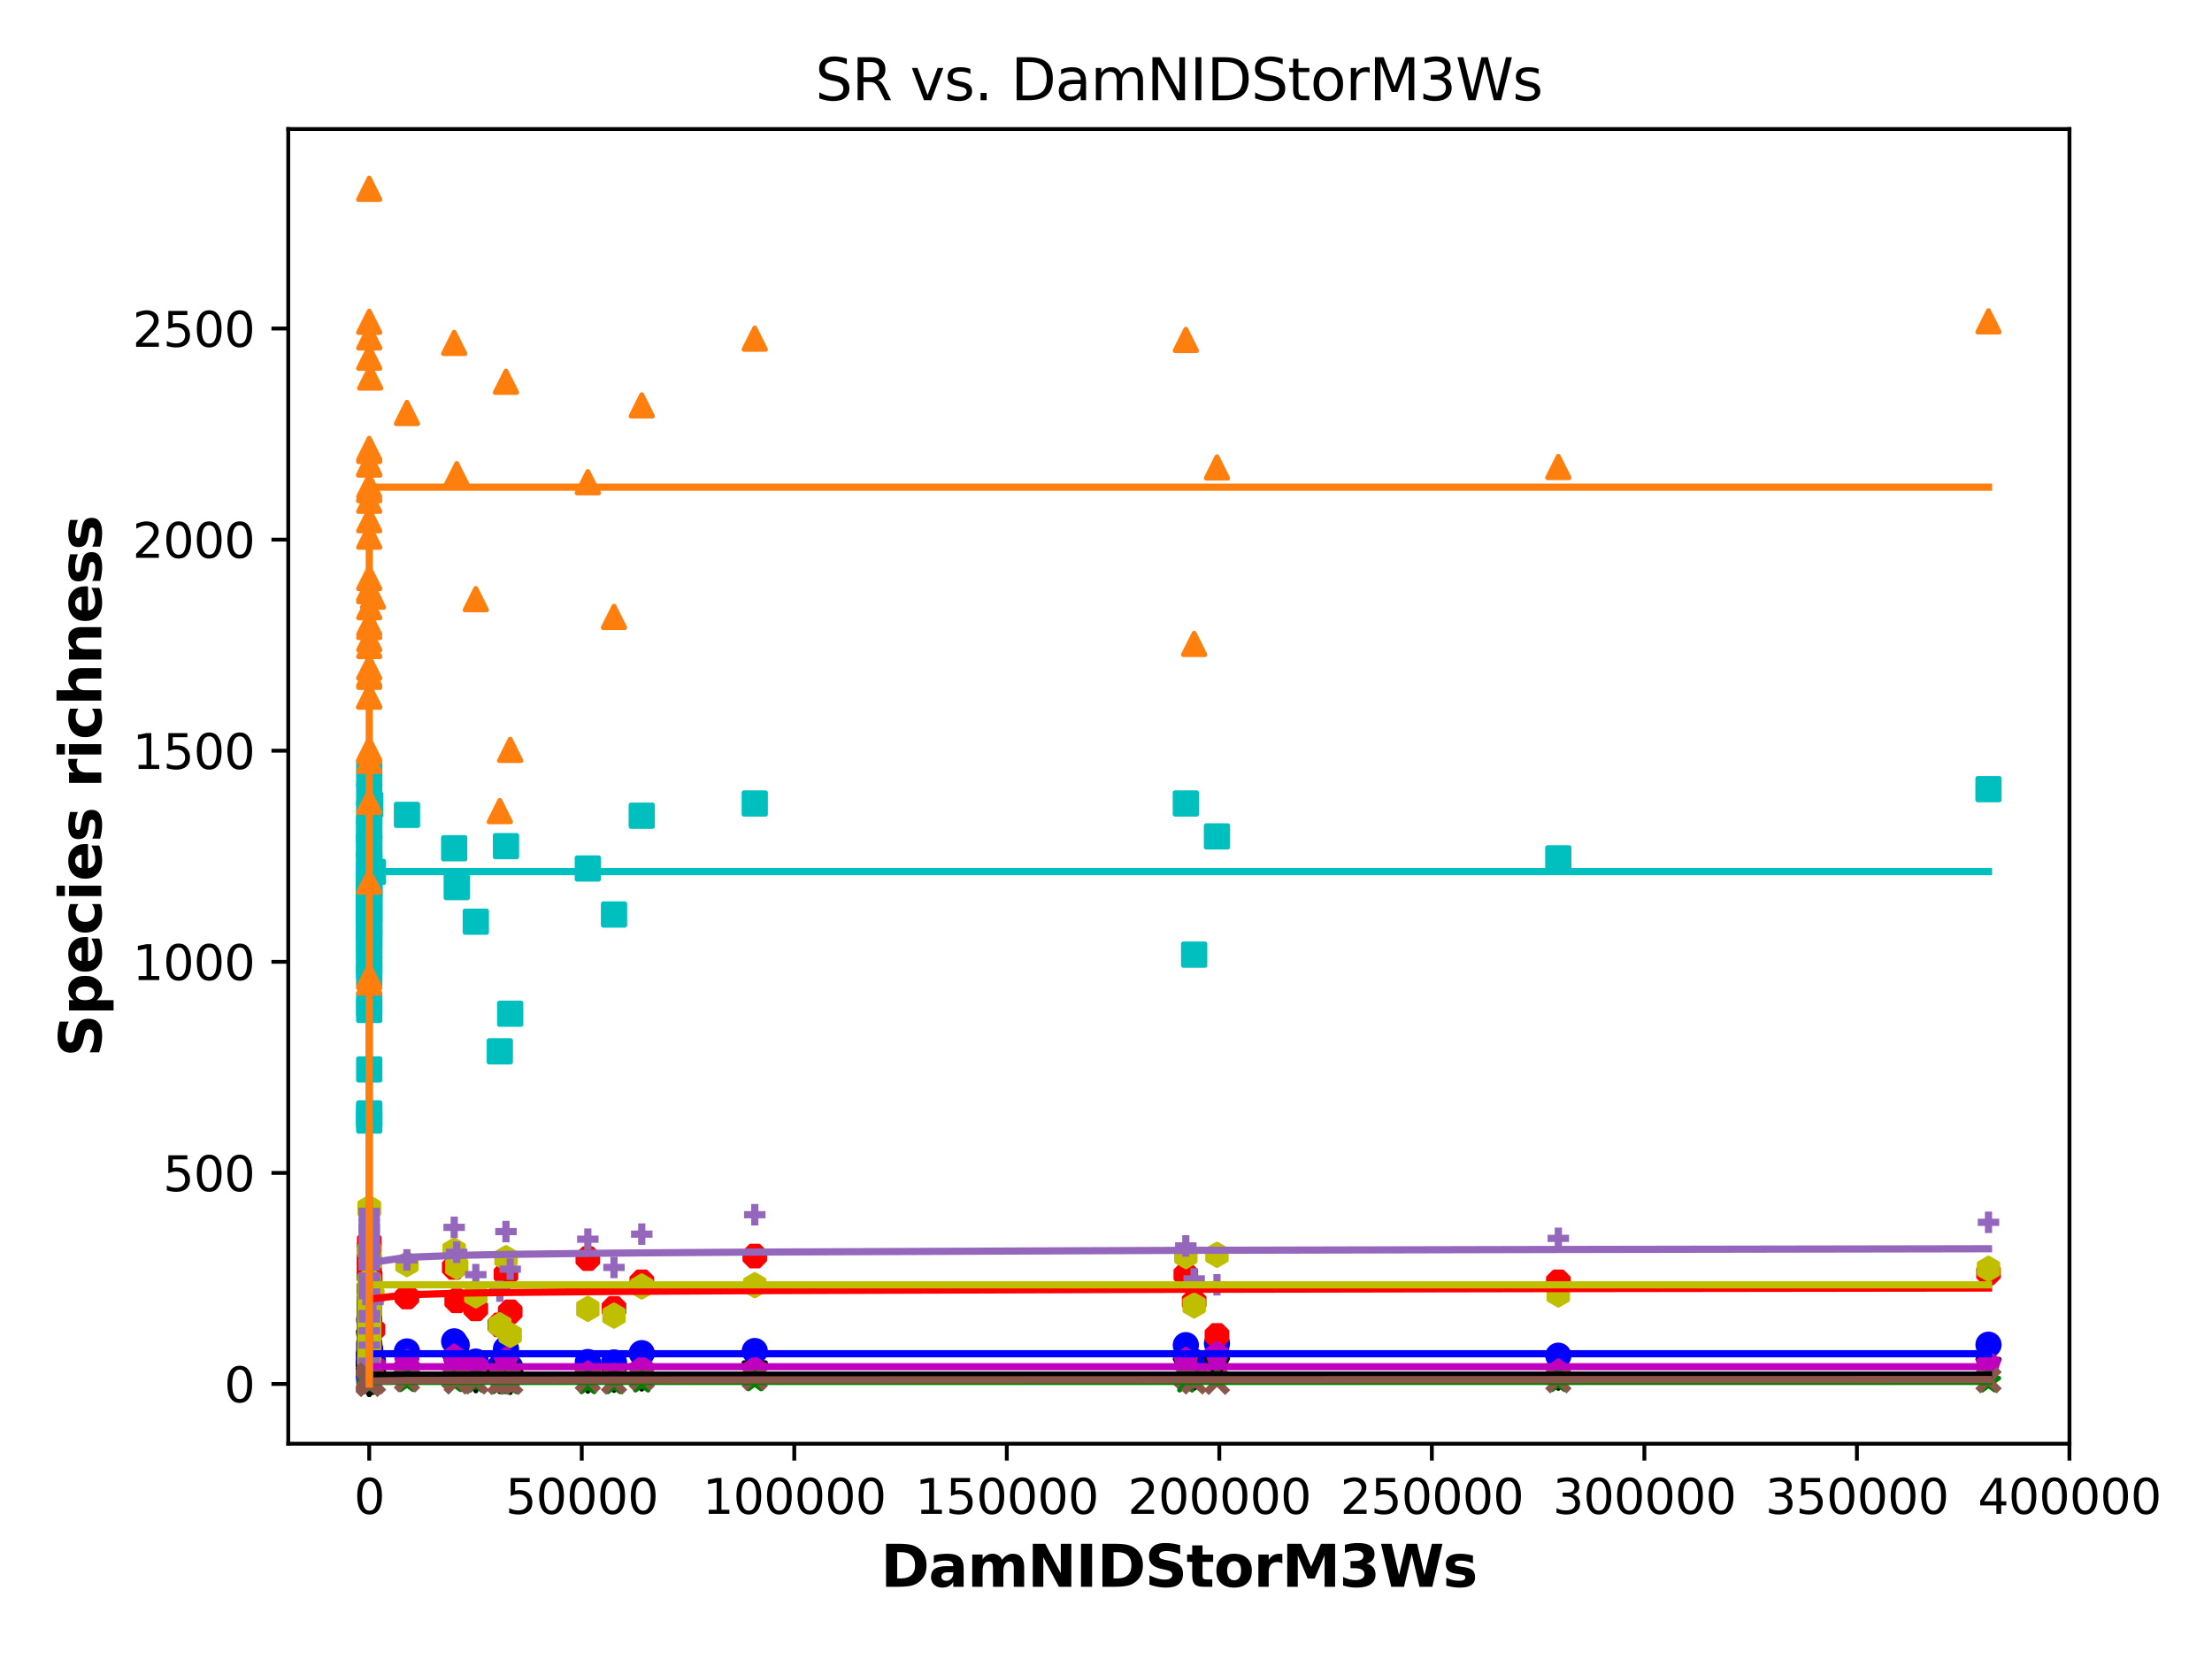 <?xml version="1.0" encoding="utf-8" standalone="no"?>
<!DOCTYPE svg PUBLIC "-//W3C//DTD SVG 1.1//EN"
  "http://www.w3.org/Graphics/SVG/1.1/DTD/svg11.dtd">
<svg xmlns:xlink="http://www.w3.org/1999/xlink" width="460.8pt" height="345.6pt" viewBox="0 0 460.8 345.6" xmlns="http://www.w3.org/2000/svg" version="1.1">
 <defs>
  <style type="text/css">*{stroke-linejoin: round; stroke-linecap: butt}</style>
 </defs>
 <g id="figure_1">
  <g id="patch_1">
   <path d="M 0 345.6 
L 460.8 345.6 
L 460.8 0 
L 0 0 
z
" style="fill: #ffffff"/>
  </g>
  <g id="axes_1">
   <g id="patch_2">
    <path d="M 60.05 300.76 
L 431.108 300.76 
L 431.108 26.88 
L 60.05 26.88 
z
" style="fill: #ffffff"/>
   </g>
   <g id="PathCollection_1">
    <defs>
     <path id="m142d2bf612" d="M 0 2.236 
C 0.593 2.236 1.162 2 1.581 1.581 
C 2 1.162 2.236 0.593 2.236 0 
C 2.236 -0.593 2 -1.162 1.581 -1.581 
C 1.162 -2 0.593 -2.236 0 -2.236 
C -0.593 -2.236 -1.162 -2 -1.581 -1.581 
C -2 -1.162 -2.236 -0.593 -2.236 0 
C -2.236 0.593 -2 1.162 -1.581 1.581 
C -1.162 2 -0.593 2.236 0 2.236 
z
" style="stroke: #0000ff"/>
    </defs>
    <g clip-path="url(#pfcaea3ccf7)">
     <use xlink:href="#m142d2bf612" x="76.916" y="283.21" style="fill: #0000ff; stroke: #0000ff"/>
     <use xlink:href="#m142d2bf612" x="76.916" y="285.057" style="fill: #0000ff; stroke: #0000ff"/>
     <use xlink:href="#m142d2bf612" x="133.69" y="281.891" style="fill: #0000ff; stroke: #0000ff"/>
     <use xlink:href="#m142d2bf612" x="94.615" y="279.428" style="fill: #0000ff; stroke: #0000ff"/>
     <use xlink:href="#m142d2bf612" x="76.916" y="284.265" style="fill: #0000ff; stroke: #0000ff"/>
     <use xlink:href="#m142d2bf612" x="76.916" y="283.65" style="fill: #0000ff; stroke: #0000ff"/>
     <use xlink:href="#m142d2bf612" x="105.402" y="281.011" style="fill: #0000ff; stroke: #0000ff"/>
     <use xlink:href="#m142d2bf612" x="76.916" y="286.552" style="fill: #0000ff; stroke: #0000ff"/>
     <use xlink:href="#m142d2bf612" x="76.916" y="282.594" style="fill: #0000ff; stroke: #0000ff"/>
     <use xlink:href="#m142d2bf612" x="157.229" y="281.451" style="fill: #0000ff; stroke: #0000ff"/>
     <use xlink:href="#m142d2bf612" x="247.03" y="280.22" style="fill: #0000ff; stroke: #0000ff"/>
     <use xlink:href="#m142d2bf612" x="76.916" y="284.793" style="fill: #0000ff; stroke: #0000ff"/>
     <use xlink:href="#m142d2bf612" x="76.916" y="284.089" style="fill: #0000ff; stroke: #0000ff"/>
     <use xlink:href="#m142d2bf612" x="76.916" y="285.057" style="fill: #0000ff; stroke: #0000ff"/>
     <use xlink:href="#m142d2bf612" x="76.916" y="285.145" style="fill: #0000ff; stroke: #0000ff"/>
     <use xlink:href="#m142d2bf612" x="76.916" y="287.519" style="fill: #0000ff; stroke: #0000ff"/>
     <use xlink:href="#m142d2bf612" x="76.916" y="285.497" style="fill: #0000ff; stroke: #0000ff"/>
     <use xlink:href="#m142d2bf612" x="76.916" y="283.386" style="fill: #0000ff; stroke: #0000ff"/>
     <use xlink:href="#m142d2bf612" x="76.916" y="285.76" style="fill: #0000ff; stroke: #0000ff"/>
     <use xlink:href="#m142d2bf612" x="76.916" y="284.001" style="fill: #0000ff; stroke: #0000ff"/>
     <use xlink:href="#m142d2bf612" x="76.916" y="286.024" style="fill: #0000ff; stroke: #0000ff"/>
     <use xlink:href="#m142d2bf612" x="76.916" y="274.943" style="fill: #0000ff; stroke: #0000ff"/>
     <use xlink:href="#m142d2bf612" x="104.121" y="284.793" style="fill: #0000ff; stroke: #0000ff"/>
     <use xlink:href="#m142d2bf612" x="76.916" y="284.265" style="fill: #0000ff; stroke: #0000ff"/>
     <use xlink:href="#m142d2bf612" x="76.916" y="284.001" style="fill: #0000ff; stroke: #0000ff"/>
     <use xlink:href="#m142d2bf612" x="76.916" y="284.089" style="fill: #0000ff; stroke: #0000ff"/>
     <use xlink:href="#m142d2bf612" x="414.241" y="280.132" style="fill: #0000ff; stroke: #0000ff"/>
     <use xlink:href="#m142d2bf612" x="248.764" y="283.65" style="fill: #0000ff; stroke: #0000ff"/>
     <use xlink:href="#m142d2bf612" x="76.923" y="279.868" style="fill: #0000ff; stroke: #0000ff"/>
     <use xlink:href="#m142d2bf612" x="76.916" y="282.155" style="fill: #0000ff; stroke: #0000ff"/>
     <use xlink:href="#m142d2bf612" x="127.907" y="283.826" style="fill: #0000ff; stroke: #0000ff"/>
     <use xlink:href="#m142d2bf612" x="76.916" y="282.242" style="fill: #0000ff; stroke: #0000ff"/>
     <use xlink:href="#m142d2bf612" x="122.456" y="283.738" style="fill: #0000ff; stroke: #0000ff"/>
     <use xlink:href="#m142d2bf612" x="99.119" y="283.65" style="fill: #0000ff; stroke: #0000ff"/>
     <use xlink:href="#m142d2bf612" x="324.627" y="282.418" style="fill: #0000ff; stroke: #0000ff"/>
     <use xlink:href="#m142d2bf612" x="76.916" y="286.552" style="fill: #0000ff; stroke: #0000ff"/>
     <use xlink:href="#m142d2bf612" x="76.916" y="285.497" style="fill: #0000ff; stroke: #0000ff"/>
     <use xlink:href="#m142d2bf612" x="76.916" y="285.672" style="fill: #0000ff; stroke: #0000ff"/>
     <use xlink:href="#m142d2bf612" x="76.916" y="286.376" style="fill: #0000ff; stroke: #0000ff"/>
     <use xlink:href="#m142d2bf612" x="76.916" y="283.826" style="fill: #0000ff; stroke: #0000ff"/>
     <use xlink:href="#m142d2bf612" x="76.916" y="281.539" style="fill: #0000ff; stroke: #0000ff"/>
     <use xlink:href="#m142d2bf612" x="106.283" y="284.793" style="fill: #0000ff; stroke: #0000ff"/>
     <use xlink:href="#m142d2bf612" x="76.916" y="282.594" style="fill: #0000ff; stroke: #0000ff"/>
     <use xlink:href="#m142d2bf612" x="95.141" y="280.22" style="fill: #0000ff; stroke: #0000ff"/>
     <use xlink:href="#m142d2bf612" x="84.773" y="281.539" style="fill: #0000ff; stroke: #0000ff"/>
     <use xlink:href="#m142d2bf612" x="76.916" y="280.659" style="fill: #0000ff; stroke: #0000ff"/>
     <use xlink:href="#m142d2bf612" x="77.117" y="281.011" style="fill: #0000ff; stroke: #0000ff"/>
     <use xlink:href="#m142d2bf612" x="76.916" y="286.2" style="fill: #0000ff; stroke: #0000ff"/>
     <use xlink:href="#m142d2bf612" x="76.916" y="286.992" style="fill: #0000ff; stroke: #0000ff"/>
     <use xlink:href="#m142d2bf612" x="76.916" y="284.089" style="fill: #0000ff; stroke: #0000ff"/>
     <use xlink:href="#m142d2bf612" x="76.916" y="277.669" style="fill: #0000ff; stroke: #0000ff"/>
     <use xlink:href="#m142d2bf612" x="77.69" y="283.474" style="fill: #0000ff; stroke: #0000ff"/>
     <use xlink:href="#m142d2bf612" x="76.916" y="283.826" style="fill: #0000ff; stroke: #0000ff"/>
     <use xlink:href="#m142d2bf612" x="253.514" y="279.868" style="fill: #0000ff; stroke: #0000ff"/>
    </g>
   </g>
   <g id="PathCollection_2">
    <defs>
     <path id="m8ed44cd269" d="M -0 2.236 
L 2.236 -2.236 
L -2.236 -2.236 
z
" style="stroke: #000000"/>
    </defs>
    <g clip-path="url(#pfcaea3ccf7)">
     <use xlink:href="#m8ed44cd269" x="76.916" y="287.168" style="stroke: #000000"/>
     <use xlink:href="#m8ed44cd269" x="76.916" y="287.695" style="stroke: #000000"/>
     <use xlink:href="#m8ed44cd269" x="133.69" y="287.168" style="stroke: #000000"/>
     <use xlink:href="#m8ed44cd269" x="94.615" y="284.353" style="stroke: #000000"/>
     <use xlink:href="#m8ed44cd269" x="76.916" y="287.343" style="stroke: #000000"/>
     <use xlink:href="#m8ed44cd269" x="76.916" y="286.992" style="stroke: #000000"/>
     <use xlink:href="#m8ed44cd269" x="105.402" y="285.936" style="stroke: #000000"/>
     <use xlink:href="#m8ed44cd269" x="76.916" y="287.871" style="stroke: #000000"/>
     <use xlink:href="#m8ed44cd269" x="76.916" y="287.08" style="stroke: #000000"/>
     <use xlink:href="#m8ed44cd269" x="157.229" y="286.112" style="stroke: #000000"/>
     <use xlink:href="#m8ed44cd269" x="247.03" y="285.321" style="stroke: #000000"/>
     <use xlink:href="#m8ed44cd269" x="76.916" y="287.959" style="stroke: #000000"/>
     <use xlink:href="#m8ed44cd269" x="76.916" y="287.695" style="stroke: #000000"/>
     <use xlink:href="#m8ed44cd269" x="76.916" y="287.959" style="stroke: #000000"/>
     <use xlink:href="#m8ed44cd269" x="76.916" y="288.135" style="stroke: #000000"/>
     <use xlink:href="#m8ed44cd269" x="76.916" y="287.871" style="stroke: #000000"/>
     <use xlink:href="#m8ed44cd269" x="76.916" y="287.959" style="stroke: #000000"/>
     <use xlink:href="#m8ed44cd269" x="76.916" y="287.519" style="stroke: #000000"/>
     <use xlink:href="#m8ed44cd269" x="76.916" y="288.047" style="stroke: #000000"/>
     <use xlink:href="#m8ed44cd269" x="76.916" y="286.816" style="stroke: #000000"/>
     <use xlink:href="#m8ed44cd269" x="76.916" y="288.135" style="stroke: #000000"/>
     <use xlink:href="#m8ed44cd269" x="76.916" y="279.604" style="stroke: #000000"/>
     <use xlink:href="#m8ed44cd269" x="104.121" y="287.695" style="stroke: #000000"/>
     <use xlink:href="#m8ed44cd269" x="76.916" y="286.552" style="stroke: #000000"/>
     <use xlink:href="#m8ed44cd269" x="76.916" y="286.904" style="stroke: #000000"/>
     <use xlink:href="#m8ed44cd269" x="76.916" y="287.959" style="stroke: #000000"/>
     <use xlink:href="#m8ed44cd269" x="414.241" y="285.409" style="stroke: #000000"/>
     <use xlink:href="#m8ed44cd269" x="248.764" y="286.992" style="stroke: #000000"/>
     <use xlink:href="#m8ed44cd269" x="76.923" y="284.265" style="stroke: #000000"/>
     <use xlink:href="#m8ed44cd269" x="76.916" y="286.816" style="stroke: #000000"/>
     <use xlink:href="#m8ed44cd269" x="127.907" y="287.431" style="stroke: #000000"/>
     <use xlink:href="#m8ed44cd269" x="76.916" y="286.64" style="stroke: #000000"/>
     <use xlink:href="#m8ed44cd269" x="122.456" y="287.607" style="stroke: #000000"/>
     <use xlink:href="#m8ed44cd269" x="99.119" y="287.519" style="stroke: #000000"/>
     <use xlink:href="#m8ed44cd269" x="324.627" y="286.992" style="stroke: #000000"/>
     <use xlink:href="#m8ed44cd269" x="76.916" y="288.311" style="stroke: #000000"/>
     <use xlink:href="#m8ed44cd269" x="76.916" y="288.223" style="stroke: #000000"/>
     <use xlink:href="#m8ed44cd269" x="76.916" y="287.959" style="stroke: #000000"/>
     <use xlink:href="#m8ed44cd269" x="76.916" y="288.047" style="stroke: #000000"/>
     <use xlink:href="#m8ed44cd269" x="76.916" y="287.695" style="stroke: #000000"/>
     <use xlink:href="#m8ed44cd269" x="76.916" y="286.288" style="stroke: #000000"/>
     <use xlink:href="#m8ed44cd269" x="106.283" y="287.871" style="stroke: #000000"/>
     <use xlink:href="#m8ed44cd269" x="76.916" y="287.431" style="stroke: #000000"/>
     <use xlink:href="#m8ed44cd269" x="95.141" y="285.672" style="stroke: #000000"/>
     <use xlink:href="#m8ed44cd269" x="84.773" y="286.464" style="stroke: #000000"/>
     <use xlink:href="#m8ed44cd269" x="76.916" y="286.464" style="stroke: #000000"/>
     <use xlink:href="#m8ed44cd269" x="77.117" y="284.969" style="stroke: #000000"/>
     <use xlink:href="#m8ed44cd269" x="76.916" y="288.047" style="stroke: #000000"/>
     <use xlink:href="#m8ed44cd269" x="76.916" y="288.311" style="stroke: #000000"/>
     <use xlink:href="#m8ed44cd269" x="76.916" y="287.783" style="stroke: #000000"/>
     <use xlink:href="#m8ed44cd269" x="76.916" y="283.913" style="stroke: #000000"/>
     <use xlink:href="#m8ed44cd269" x="77.69" y="287.871" style="stroke: #000000"/>
     <use xlink:href="#m8ed44cd269" x="76.916" y="287.783" style="stroke: #000000"/>
     <use xlink:href="#m8ed44cd269" x="253.514" y="285.233" style="stroke: #000000"/>
    </g>
   </g>
   <g id="PathCollection_3">
    <defs>
     <path id="mcc46ff58ec" d="M -0.856 -2.066 
L -2.066 -0.856 
L -2.066 0.856 
L -0.856 2.066 
L 0.856 2.066 
L 2.066 0.856 
L 2.066 -0.856 
L 0.856 -2.066 
z
" style="stroke: #ff0000"/>
    </defs>
    <g clip-path="url(#pfcaea3ccf7)">
     <use xlink:href="#mcc46ff58ec" x="76.916" y="275.734" style="fill: #ff0000; stroke: #ff0000"/>
     <use xlink:href="#mcc46ff58ec" x="76.916" y="271.073" style="fill: #ff0000; stroke: #ff0000"/>
     <use xlink:href="#mcc46ff58ec" x="133.69" y="267.027" style="fill: #ff0000; stroke: #ff0000"/>
     <use xlink:href="#mcc46ff58ec" x="94.615" y="264.037" style="fill: #ff0000; stroke: #ff0000"/>
     <use xlink:href="#mcc46ff58ec" x="76.916" y="264.301" style="fill: #ff0000; stroke: #ff0000"/>
     <use xlink:href="#mcc46ff58ec" x="76.916" y="284.705" style="fill: #ff0000; stroke: #ff0000"/>
     <use xlink:href="#mcc46ff58ec" x="105.402" y="265.444" style="fill: #ff0000; stroke: #ff0000"/>
     <use xlink:href="#mcc46ff58ec" x="76.916" y="283.826" style="fill: #ff0000; stroke: #ff0000"/>
     <use xlink:href="#mcc46ff58ec" x="76.916" y="265.708" style="fill: #ff0000; stroke: #ff0000"/>
     <use xlink:href="#mcc46ff58ec" x="157.229" y="261.663" style="fill: #ff0000; stroke: #ff0000"/>
     <use xlink:href="#mcc46ff58ec" x="247.03" y="265.532" style="fill: #ff0000; stroke: #ff0000"/>
     <use xlink:href="#mcc46ff58ec" x="76.916" y="273.711" style="fill: #ff0000; stroke: #ff0000"/>
     <use xlink:href="#mcc46ff58ec" x="76.916" y="268.347" style="fill: #ff0000; stroke: #ff0000"/>
     <use xlink:href="#mcc46ff58ec" x="76.916" y="272.568" style="fill: #ff0000; stroke: #ff0000"/>
     <use xlink:href="#mcc46ff58ec" x="76.916" y="275.295" style="fill: #ff0000; stroke: #ff0000"/>
     <use xlink:href="#mcc46ff58ec" x="76.916" y="277.405" style="fill: #ff0000; stroke: #ff0000"/>
     <use xlink:href="#mcc46ff58ec" x="76.916" y="280.659" style="fill: #ff0000; stroke: #ff0000"/>
     <use xlink:href="#mcc46ff58ec" x="76.916" y="264.917" style="fill: #ff0000; stroke: #ff0000"/>
     <use xlink:href="#mcc46ff58ec" x="76.916" y="275.031" style="fill: #ff0000; stroke: #ff0000"/>
     <use xlink:href="#mcc46ff58ec" x="76.916" y="262.102" style="fill: #ff0000; stroke: #ff0000"/>
     <use xlink:href="#mcc46ff58ec" x="76.916" y="283.826" style="fill: #ff0000; stroke: #ff0000"/>
     <use xlink:href="#mcc46ff58ec" x="76.916" y="262.454" style="fill: #ff0000; stroke: #ff0000"/>
     <use xlink:href="#mcc46ff58ec" x="104.121" y="275.998" style="fill: #ff0000; stroke: #ff0000"/>
     <use xlink:href="#mcc46ff58ec" x="76.916" y="281.627" style="fill: #ff0000; stroke: #ff0000"/>
     <use xlink:href="#mcc46ff58ec" x="76.916" y="263.949" style="fill: #ff0000; stroke: #ff0000"/>
     <use xlink:href="#mcc46ff58ec" x="76.916" y="271.777" style="fill: #ff0000; stroke: #ff0000"/>
     <use xlink:href="#mcc46ff58ec" x="414.241" y="265.18" style="fill: #ff0000; stroke: #ff0000"/>
     <use xlink:href="#mcc46ff58ec" x="248.764" y="271.161" style="fill: #ff0000; stroke: #ff0000"/>
     <use xlink:href="#mcc46ff58ec" x="76.923" y="271.689" style="fill: #ff0000; stroke: #ff0000"/>
     <use xlink:href="#mcc46ff58ec" x="76.916" y="270.721" style="fill: #ff0000; stroke: #ff0000"/>
     <use xlink:href="#mcc46ff58ec" x="127.907" y="272.568" style="fill: #ff0000; stroke: #ff0000"/>
     <use xlink:href="#mcc46ff58ec" x="76.916" y="265.708" style="fill: #ff0000; stroke: #ff0000"/>
     <use xlink:href="#mcc46ff58ec" x="122.456" y="262.19" style="fill: #ff0000; stroke: #ff0000"/>
     <use xlink:href="#mcc46ff58ec" x="99.119" y="272.656" style="fill: #ff0000; stroke: #ff0000"/>
     <use xlink:href="#mcc46ff58ec" x="324.627" y="267.027" style="fill: #ff0000; stroke: #ff0000"/>
     <use xlink:href="#mcc46ff58ec" x="76.916" y="283.386" style="fill: #ff0000; stroke: #ff0000"/>
     <use xlink:href="#mcc46ff58ec" x="76.916" y="274.503" style="fill: #ff0000; stroke: #ff0000"/>
     <use xlink:href="#mcc46ff58ec" x="76.916" y="268.435" style="fill: #ff0000; stroke: #ff0000"/>
     <use xlink:href="#mcc46ff58ec" x="76.916" y="278.725" style="fill: #ff0000; stroke: #ff0000"/>
     <use xlink:href="#mcc46ff58ec" x="76.916" y="273.799" style="fill: #ff0000; stroke: #ff0000"/>
     <use xlink:href="#mcc46ff58ec" x="76.916" y="258.672" style="fill: #ff0000; stroke: #ff0000"/>
     <use xlink:href="#mcc46ff58ec" x="106.283" y="273.272" style="fill: #ff0000; stroke: #ff0000"/>
     <use xlink:href="#mcc46ff58ec" x="76.916" y="265.62" style="fill: #ff0000; stroke: #ff0000"/>
     <use xlink:href="#mcc46ff58ec" x="95.141" y="270.985" style="fill: #ff0000; stroke: #ff0000"/>
     <use xlink:href="#mcc46ff58ec" x="84.773" y="270.194" style="fill: #ff0000; stroke: #ff0000"/>
     <use xlink:href="#mcc46ff58ec" x="76.916" y="268.786" style="fill: #ff0000; stroke: #ff0000"/>
     <use xlink:href="#mcc46ff58ec" x="77.117" y="265.972" style="fill: #ff0000; stroke: #ff0000"/>
     <use xlink:href="#mcc46ff58ec" x="76.916" y="273.272" style="fill: #ff0000; stroke: #ff0000"/>
     <use xlink:href="#mcc46ff58ec" x="76.916" y="282.594" style="fill: #ff0000; stroke: #ff0000"/>
     <use xlink:href="#mcc46ff58ec" x="76.916" y="259.904" style="fill: #ff0000; stroke: #ff0000"/>
     <use xlink:href="#mcc46ff58ec" x="76.916" y="262.63" style="fill: #ff0000; stroke: #ff0000"/>
     <use xlink:href="#mcc46ff58ec" x="77.69" y="276.966" style="fill: #ff0000; stroke: #ff0000"/>
     <use xlink:href="#mcc46ff58ec" x="76.916" y="282.594" style="fill: #ff0000; stroke: #ff0000"/>
     <use xlink:href="#mcc46ff58ec" x="253.514" y="278.197" style="fill: #ff0000; stroke: #ff0000"/>
    </g>
   </g>
   <g id="PathCollection_4">
    <defs>
     <path id="m2d0c7ffdb8" d="M -2.236 2.236 
L 2.236 2.236 
L 2.236 -2.236 
L -2.236 -2.236 
z
" style="stroke: #00bfbf"/>
    </defs>
    <g clip-path="url(#pfcaea3ccf7)">
     <use xlink:href="#m2d0c7ffdb8" x="76.916" y="189.809" style="fill: #00bfbf; stroke: #00bfbf"/>
     <use xlink:href="#m2d0c7ffdb8" x="76.916" y="197.372" style="fill: #00bfbf; stroke: #00bfbf"/>
     <use xlink:href="#m2d0c7ffdb8" x="133.69" y="169.932" style="fill: #00bfbf; stroke: #00bfbf"/>
     <use xlink:href="#m2d0c7ffdb8" x="94.615" y="176.704" style="fill: #00bfbf; stroke: #00bfbf"/>
     <use xlink:href="#m2d0c7ffdb8" x="76.916" y="188.05" style="fill: #00bfbf; stroke: #00bfbf"/>
     <use xlink:href="#m2d0c7ffdb8" x="76.916" y="203.001" style="fill: #00bfbf; stroke: #00bfbf"/>
     <use xlink:href="#m2d0c7ffdb8" x="105.402" y="176.265" style="fill: #00bfbf; stroke: #00bfbf"/>
     <use xlink:href="#m2d0c7ffdb8" x="76.916" y="187.698" style="fill: #00bfbf; stroke: #00bfbf"/>
     <use xlink:href="#m2d0c7ffdb8" x="76.916" y="180.134" style="fill: #00bfbf; stroke: #00bfbf"/>
     <use xlink:href="#m2d0c7ffdb8" x="157.229" y="167.382" style="fill: #00bfbf; stroke: #00bfbf"/>
     <use xlink:href="#m2d0c7ffdb8" x="247.03" y="167.382" style="fill: #00bfbf; stroke: #00bfbf"/>
     <use xlink:href="#m2d0c7ffdb8" x="76.916" y="209.157" style="fill: #00bfbf; stroke: #00bfbf"/>
     <use xlink:href="#m2d0c7ffdb8" x="76.916" y="189.721" style="fill: #00bfbf; stroke: #00bfbf"/>
     <use xlink:href="#m2d0c7ffdb8" x="76.916" y="210.389" style="fill: #00bfbf; stroke: #00bfbf"/>
     <use xlink:href="#m2d0c7ffdb8" x="76.916" y="190.424" style="fill: #00bfbf; stroke: #00bfbf"/>
     <use xlink:href="#m2d0c7ffdb8" x="76.916" y="181.981" style="fill: #00bfbf; stroke: #00bfbf"/>
     <use xlink:href="#m2d0c7ffdb8" x="76.916" y="222.789" style="fill: #00bfbf; stroke: #00bfbf"/>
     <use xlink:href="#m2d0c7ffdb8" x="76.916" y="184.972" style="fill: #00bfbf; stroke: #00bfbf"/>
     <use xlink:href="#m2d0c7ffdb8" x="76.916" y="192.623" style="fill: #00bfbf; stroke: #00bfbf"/>
     <use xlink:href="#m2d0c7ffdb8" x="76.916" y="179.783" style="fill: #00bfbf; stroke: #00bfbf"/>
     <use xlink:href="#m2d0c7ffdb8" x="76.916" y="231.936" style="fill: #00bfbf; stroke: #00bfbf"/>
     <use xlink:href="#m2d0c7ffdb8" x="76.916" y="165.535" style="fill: #00bfbf; stroke: #00bfbf"/>
     <use xlink:href="#m2d0c7ffdb8" x="104.121" y="219.008" style="fill: #00bfbf; stroke: #00bfbf"/>
     <use xlink:href="#m2d0c7ffdb8" x="76.916" y="169.229" style="fill: #00bfbf; stroke: #00bfbf"/>
     <use xlink:href="#m2d0c7ffdb8" x="76.916" y="185.147" style="fill: #00bfbf; stroke: #00bfbf"/>
     <use xlink:href="#m2d0c7ffdb8" x="76.916" y="193.415" style="fill: #00bfbf; stroke: #00bfbf"/>
     <use xlink:href="#m2d0c7ffdb8" x="414.241" y="164.392" style="fill: #00bfbf; stroke: #00bfbf"/>
     <use xlink:href="#m2d0c7ffdb8" x="248.764" y="198.867" style="fill: #00bfbf; stroke: #00bfbf"/>
     <use xlink:href="#m2d0c7ffdb8" x="76.923" y="161.313" style="fill: #00bfbf; stroke: #00bfbf"/>
     <use xlink:href="#m2d0c7ffdb8" x="76.916" y="176.441" style="fill: #00bfbf; stroke: #00bfbf"/>
     <use xlink:href="#m2d0c7ffdb8" x="127.907" y="190.512" style="fill: #00bfbf; stroke: #00bfbf"/>
     <use xlink:href="#m2d0c7ffdb8" x="76.916" y="183.828" style="fill: #00bfbf; stroke: #00bfbf"/>
     <use xlink:href="#m2d0c7ffdb8" x="122.456" y="180.926" style="fill: #00bfbf; stroke: #00bfbf"/>
     <use xlink:href="#m2d0c7ffdb8" x="99.119" y="192.007" style="fill: #00bfbf; stroke: #00bfbf"/>
     <use xlink:href="#m2d0c7ffdb8" x="324.627" y="178.815" style="fill: #00bfbf; stroke: #00bfbf"/>
     <use xlink:href="#m2d0c7ffdb8" x="76.916" y="233.431" style="fill: #00bfbf; stroke: #00bfbf"/>
     <use xlink:href="#m2d0c7ffdb8" x="76.916" y="201.506" style="fill: #00bfbf; stroke: #00bfbf"/>
     <use xlink:href="#m2d0c7ffdb8" x="76.916" y="196.229" style="fill: #00bfbf; stroke: #00bfbf"/>
     <use xlink:href="#m2d0c7ffdb8" x="76.916" y="200.45" style="fill: #00bfbf; stroke: #00bfbf"/>
     <use xlink:href="#m2d0c7ffdb8" x="76.916" y="185.323" style="fill: #00bfbf; stroke: #00bfbf"/>
     <use xlink:href="#m2d0c7ffdb8" x="76.916" y="173.187" style="fill: #00bfbf; stroke: #00bfbf"/>
     <use xlink:href="#m2d0c7ffdb8" x="106.283" y="211.18" style="fill: #00bfbf; stroke: #00bfbf"/>
     <use xlink:href="#m2d0c7ffdb8" x="76.916" y="186.731" style="fill: #00bfbf; stroke: #00bfbf"/>
     <use xlink:href="#m2d0c7ffdb8" x="95.141" y="184.796" style="fill: #00bfbf; stroke: #00bfbf"/>
     <use xlink:href="#m2d0c7ffdb8" x="84.773" y="169.757" style="fill: #00bfbf; stroke: #00bfbf"/>
     <use xlink:href="#m2d0c7ffdb8" x="76.916" y="184.004" style="fill: #00bfbf; stroke: #00bfbf"/>
     <use xlink:href="#m2d0c7ffdb8" x="77.117" y="167.646" style="fill: #00bfbf; stroke: #00bfbf"/>
     <use xlink:href="#m2d0c7ffdb8" x="76.916" y="195.437" style="fill: #00bfbf; stroke: #00bfbf"/>
     <use xlink:href="#m2d0c7ffdb8" x="76.916" y="232.464" style="fill: #00bfbf; stroke: #00bfbf"/>
     <use xlink:href="#m2d0c7ffdb8" x="76.916" y="176.265" style="fill: #00bfbf; stroke: #00bfbf"/>
     <use xlink:href="#m2d0c7ffdb8" x="76.916" y="172.395" style="fill: #00bfbf; stroke: #00bfbf"/>
     <use xlink:href="#m2d0c7ffdb8" x="77.69" y="181.63" style="fill: #00bfbf; stroke: #00bfbf"/>
     <use xlink:href="#m2d0c7ffdb8" x="76.916" y="192.007" style="fill: #00bfbf; stroke: #00bfbf"/>
     <use xlink:href="#m2d0c7ffdb8" x="253.514" y="174.242" style="fill: #00bfbf; stroke: #00bfbf"/>
    </g>
   </g>
   <g id="PathCollection_5">
    <defs>
     <path id="mf3916d7ff6" d="M 0 -2.236 
L -2.127 -0.691 
L -1.314 1.809 
L 1.314 1.809 
L 2.127 -0.691 
z
" style="stroke: #bf00bf"/>
    </defs>
    <g clip-path="url(#pfcaea3ccf7)">
     <use xlink:href="#mf3916d7ff6" x="76.916" y="283.913" style="fill: #bf00bf; stroke: #bf00bf"/>
     <use xlink:href="#mf3916d7ff6" x="76.916" y="286.2" style="fill: #bf00bf; stroke: #bf00bf"/>
     <use xlink:href="#mf3916d7ff6" x="133.69" y="285.057" style="fill: #bf00bf; stroke: #bf00bf"/>
     <use xlink:href="#mf3916d7ff6" x="94.615" y="282.594" style="fill: #bf00bf; stroke: #bf00bf"/>
     <use xlink:href="#mf3916d7ff6" x="76.916" y="286.64" style="fill: #bf00bf; stroke: #bf00bf"/>
     <use xlink:href="#mf3916d7ff6" x="76.916" y="285.672" style="fill: #bf00bf; stroke: #bf00bf"/>
     <use xlink:href="#mf3916d7ff6" x="105.402" y="283.298" style="fill: #bf00bf; stroke: #bf00bf"/>
     <use xlink:href="#mf3916d7ff6" x="76.916" y="285.936" style="fill: #bf00bf; stroke: #bf00bf"/>
     <use xlink:href="#mf3916d7ff6" x="76.916" y="286.464" style="fill: #bf00bf; stroke: #bf00bf"/>
     <use xlink:href="#mf3916d7ff6" x="157.229" y="285.145" style="fill: #bf00bf; stroke: #bf00bf"/>
     <use xlink:href="#mf3916d7ff6" x="247.03" y="283.298" style="fill: #bf00bf; stroke: #bf00bf"/>
     <use xlink:href="#mf3916d7ff6" x="76.916" y="286.376" style="fill: #bf00bf; stroke: #bf00bf"/>
     <use xlink:href="#mf3916d7ff6" x="76.916" y="286.376" style="fill: #bf00bf; stroke: #bf00bf"/>
     <use xlink:href="#mf3916d7ff6" x="76.916" y="286.992" style="fill: #bf00bf; stroke: #bf00bf"/>
     <use xlink:href="#mf3916d7ff6" x="76.916" y="286.992" style="fill: #bf00bf; stroke: #bf00bf"/>
     <use xlink:href="#mf3916d7ff6" x="76.916" y="286.992" style="fill: #bf00bf; stroke: #bf00bf"/>
     <use xlink:href="#mf3916d7ff6" x="76.916" y="285.76" style="fill: #bf00bf; stroke: #bf00bf"/>
     <use xlink:href="#mf3916d7ff6" x="76.916" y="284.529" style="fill: #bf00bf; stroke: #bf00bf"/>
     <use xlink:href="#mf3916d7ff6" x="76.916" y="286.552" style="fill: #bf00bf; stroke: #bf00bf"/>
     <use xlink:href="#mf3916d7ff6" x="76.916" y="286.464" style="fill: #bf00bf; stroke: #bf00bf"/>
     <use xlink:href="#mf3916d7ff6" x="76.916" y="286.904" style="fill: #bf00bf; stroke: #bf00bf"/>
     <use xlink:href="#mf3916d7ff6" x="76.916" y="281.099" style="fill: #bf00bf; stroke: #bf00bf"/>
     <use xlink:href="#mf3916d7ff6" x="104.121" y="286.904" style="fill: #bf00bf; stroke: #bf00bf"/>
     <use xlink:href="#mf3916d7ff6" x="76.916" y="285.497" style="fill: #bf00bf; stroke: #bf00bf"/>
     <use xlink:href="#mf3916d7ff6" x="76.916" y="286.464" style="fill: #bf00bf; stroke: #bf00bf"/>
     <use xlink:href="#mf3916d7ff6" x="76.916" y="285.76" style="fill: #bf00bf; stroke: #bf00bf"/>
     <use xlink:href="#mf3916d7ff6" x="414.241" y="284.089" style="fill: #bf00bf; stroke: #bf00bf"/>
     <use xlink:href="#mf3916d7ff6" x="248.764" y="286.2" style="fill: #bf00bf; stroke: #bf00bf"/>
     <use xlink:href="#mf3916d7ff6" x="76.923" y="283.122" style="fill: #bf00bf; stroke: #bf00bf"/>
     <use xlink:href="#mf3916d7ff6" x="76.916" y="285.936" style="fill: #bf00bf; stroke: #bf00bf"/>
     <use xlink:href="#mf3916d7ff6" x="127.907" y="286.64" style="fill: #bf00bf; stroke: #bf00bf"/>
     <use xlink:href="#mf3916d7ff6" x="76.916" y="285.848" style="fill: #bf00bf; stroke: #bf00bf"/>
     <use xlink:href="#mf3916d7ff6" x="122.456" y="286.112" style="fill: #bf00bf; stroke: #bf00bf"/>
     <use xlink:href="#mf3916d7ff6" x="99.119" y="284.441" style="fill: #bf00bf; stroke: #bf00bf"/>
     <use xlink:href="#mf3916d7ff6" x="324.627" y="285.672" style="fill: #bf00bf; stroke: #bf00bf"/>
     <use xlink:href="#mf3916d7ff6" x="76.916" y="286.552" style="fill: #bf00bf; stroke: #bf00bf"/>
     <use xlink:href="#mf3916d7ff6" x="76.916" y="284.969" style="fill: #bf00bf; stroke: #bf00bf"/>
     <use xlink:href="#mf3916d7ff6" x="76.916" y="286.2" style="fill: #bf00bf; stroke: #bf00bf"/>
     <use xlink:href="#mf3916d7ff6" x="76.916" y="286.904" style="fill: #bf00bf; stroke: #bf00bf"/>
     <use xlink:href="#mf3916d7ff6" x="76.916" y="286.288" style="fill: #bf00bf; stroke: #bf00bf"/>
     <use xlink:href="#mf3916d7ff6" x="76.916" y="285.409" style="fill: #bf00bf; stroke: #bf00bf"/>
     <use xlink:href="#mf3916d7ff6" x="106.283" y="287.08" style="fill: #bf00bf; stroke: #bf00bf"/>
     <use xlink:href="#mf3916d7ff6" x="76.916" y="283.21" style="fill: #bf00bf; stroke: #bf00bf"/>
     <use xlink:href="#mf3916d7ff6" x="95.141" y="283.65" style="fill: #bf00bf; stroke: #bf00bf"/>
     <use xlink:href="#mf3916d7ff6" x="84.773" y="283.738" style="fill: #bf00bf; stroke: #bf00bf"/>
     <use xlink:href="#mf3916d7ff6" x="76.916" y="285.321" style="fill: #bf00bf; stroke: #bf00bf"/>
     <use xlink:href="#mf3916d7ff6" x="77.117" y="284.617" style="fill: #bf00bf; stroke: #bf00bf"/>
     <use xlink:href="#mf3916d7ff6" x="76.916" y="286.464" style="fill: #bf00bf; stroke: #bf00bf"/>
     <use xlink:href="#mf3916d7ff6" x="76.916" y="287.431" style="fill: #bf00bf; stroke: #bf00bf"/>
     <use xlink:href="#mf3916d7ff6" x="76.916" y="285.672" style="fill: #bf00bf; stroke: #bf00bf"/>
     <use xlink:href="#mf3916d7ff6" x="76.916" y="281.451" style="fill: #bf00bf; stroke: #bf00bf"/>
     <use xlink:href="#mf3916d7ff6" x="77.69" y="284.353" style="fill: #bf00bf; stroke: #bf00bf"/>
     <use xlink:href="#mf3916d7ff6" x="76.916" y="285.233" style="fill: #bf00bf; stroke: #bf00bf"/>
     <use xlink:href="#mf3916d7ff6" x="253.514" y="282.067" style="fill: #bf00bf; stroke: #bf00bf"/>
    </g>
   </g>
   <g id="PathCollection_6">
    <defs>
     <path id="m162ae2cb8a" d="M 0 -2.236 
L -0.502 -0.691 
L -2.127 -0.691 
L -0.812 0.264 
L -1.314 1.809 
L -0 0.854 
L 1.314 1.809 
L 0.812 0.264 
L 2.127 -0.691 
L 0.502 -0.691 
z
" style="stroke: #008000"/>
    </defs>
    <g clip-path="url(#pfcaea3ccf7)">
     <use xlink:href="#m162ae2cb8a" x="76.916" y="287.695" style="fill: #008000; stroke: #008000"/>
     <use xlink:href="#m162ae2cb8a" x="76.916" y="287.695" style="fill: #008000; stroke: #008000"/>
     <use xlink:href="#m162ae2cb8a" x="133.69" y="287.783" style="fill: #008000; stroke: #008000"/>
     <use xlink:href="#m162ae2cb8a" x="94.615" y="287.695" style="fill: #008000; stroke: #008000"/>
     <use xlink:href="#m162ae2cb8a" x="76.916" y="287.783" style="fill: #008000; stroke: #008000"/>
     <use xlink:href="#m162ae2cb8a" x="76.916" y="287.783" style="fill: #008000; stroke: #008000"/>
     <use xlink:href="#m162ae2cb8a" x="105.402" y="287.871" style="fill: #008000; stroke: #008000"/>
     <use xlink:href="#m162ae2cb8a" x="76.916" y="287.431" style="fill: #008000; stroke: #008000"/>
     <use xlink:href="#m162ae2cb8a" x="76.916" y="287.959" style="fill: #008000; stroke: #008000"/>
     <use xlink:href="#m162ae2cb8a" x="157.229" y="287.519" style="fill: #008000; stroke: #008000"/>
     <use xlink:href="#m162ae2cb8a" x="247.03" y="287.783" style="fill: #008000; stroke: #008000"/>
     <use xlink:href="#m162ae2cb8a" x="76.916" y="288.047" style="fill: #008000; stroke: #008000"/>
     <use xlink:href="#m162ae2cb8a" x="76.916" y="287.959" style="fill: #008000; stroke: #008000"/>
     <use xlink:href="#m162ae2cb8a" x="76.916" y="287.783" style="fill: #008000; stroke: #008000"/>
     <use xlink:href="#m162ae2cb8a" x="76.916" y="287.959" style="fill: #008000; stroke: #008000"/>
     <use xlink:href="#m162ae2cb8a" x="76.916" y="287.871" style="fill: #008000; stroke: #008000"/>
     <use xlink:href="#m162ae2cb8a" x="76.916" y="287.343" style="fill: #008000; stroke: #008000"/>
     <use xlink:href="#m162ae2cb8a" x="76.916" y="287.343" style="fill: #008000; stroke: #008000"/>
     <use xlink:href="#m162ae2cb8a" x="76.916" y="287.783" style="fill: #008000; stroke: #008000"/>
     <use xlink:href="#m162ae2cb8a" x="76.916" y="287.783" style="fill: #008000; stroke: #008000"/>
     <use xlink:href="#m162ae2cb8a" x="76.916" y="287.959" style="fill: #008000; stroke: #008000"/>
     <use xlink:href="#m162ae2cb8a" x="76.916" y="287.343" style="fill: #008000; stroke: #008000"/>
     <use xlink:href="#m162ae2cb8a" x="104.121" y="288.135" style="fill: #008000; stroke: #008000"/>
     <use xlink:href="#m162ae2cb8a" x="76.916" y="287.519" style="fill: #008000; stroke: #008000"/>
     <use xlink:href="#m162ae2cb8a" x="76.916" y="287.871" style="fill: #008000; stroke: #008000"/>
     <use xlink:href="#m162ae2cb8a" x="76.916" y="287.871" style="fill: #008000; stroke: #008000"/>
     <use xlink:href="#m162ae2cb8a" x="414.241" y="287.783" style="fill: #008000; stroke: #008000"/>
     <use xlink:href="#m162ae2cb8a" x="248.764" y="287.607" style="fill: #008000; stroke: #008000"/>
     <use xlink:href="#m162ae2cb8a" x="76.923" y="287.343" style="fill: #008000; stroke: #008000"/>
     <use xlink:href="#m162ae2cb8a" x="76.916" y="287.607" style="fill: #008000; stroke: #008000"/>
     <use xlink:href="#m162ae2cb8a" x="127.907" y="288.135" style="fill: #008000; stroke: #008000"/>
     <use xlink:href="#m162ae2cb8a" x="76.916" y="288.047" style="fill: #008000; stroke: #008000"/>
     <use xlink:href="#m162ae2cb8a" x="122.456" y="288.135" style="fill: #008000; stroke: #008000"/>
     <use xlink:href="#m162ae2cb8a" x="99.119" y="287.871" style="fill: #008000; stroke: #008000"/>
     <use xlink:href="#m162ae2cb8a" x="324.627" y="287.695" style="fill: #008000; stroke: #008000"/>
     <use xlink:href="#m162ae2cb8a" x="76.916" y="287.959" style="fill: #008000; stroke: #008000"/>
     <use xlink:href="#m162ae2cb8a" x="76.916" y="287.256" style="fill: #008000; stroke: #008000"/>
     <use xlink:href="#m162ae2cb8a" x="76.916" y="287.959" style="fill: #008000; stroke: #008000"/>
     <use xlink:href="#m162ae2cb8a" x="76.916" y="288.047" style="fill: #008000; stroke: #008000"/>
     <use xlink:href="#m162ae2cb8a" x="76.916" y="287.871" style="fill: #008000; stroke: #008000"/>
     <use xlink:href="#m162ae2cb8a" x="76.916" y="287.783" style="fill: #008000; stroke: #008000"/>
     <use xlink:href="#m162ae2cb8a" x="106.283" y="288.135" style="fill: #008000; stroke: #008000"/>
     <use xlink:href="#m162ae2cb8a" x="76.916" y="287.256" style="fill: #008000; stroke: #008000"/>
     <use xlink:href="#m162ae2cb8a" x="95.141" y="287.431" style="fill: #008000; stroke: #008000"/>
     <use xlink:href="#m162ae2cb8a" x="84.773" y="287.695" style="fill: #008000; stroke: #008000"/>
     <use xlink:href="#m162ae2cb8a" x="76.916" y="287.871" style="fill: #008000; stroke: #008000"/>
     <use xlink:href="#m162ae2cb8a" x="77.117" y="287.871" style="fill: #008000; stroke: #008000"/>
     <use xlink:href="#m162ae2cb8a" x="76.916" y="287.695" style="fill: #008000; stroke: #008000"/>
     <use xlink:href="#m162ae2cb8a" x="76.916" y="288.223" style="fill: #008000; stroke: #008000"/>
     <use xlink:href="#m162ae2cb8a" x="76.916" y="287.783" style="fill: #008000; stroke: #008000"/>
     <use xlink:href="#m162ae2cb8a" x="76.916" y="287.871" style="fill: #008000; stroke: #008000"/>
     <use xlink:href="#m162ae2cb8a" x="77.69" y="287.607" style="fill: #008000; stroke: #008000"/>
     <use xlink:href="#m162ae2cb8a" x="76.916" y="287.08" style="fill: #008000; stroke: #008000"/>
     <use xlink:href="#m162ae2cb8a" x="253.514" y="287.343" style="fill: #008000; stroke: #008000"/>
    </g>
   </g>
   <g id="PathCollection_7">
    <defs>
     <path id="mff3e9ee79d" d="M 0 -2.236 
L -1.936 -1.118 
L -1.936 1.118 
L -0 2.236 
L 1.936 1.118 
L 1.936 -1.118 
z
" style="stroke: #bfbf00"/>
    </defs>
    <g clip-path="url(#pfcaea3ccf7)">
     <use xlink:href="#mff3e9ee79d" x="76.916" y="268.61" style="fill: #bfbf00; stroke: #bfbf00"/>
     <use xlink:href="#mff3e9ee79d" x="76.916" y="272.92" style="fill: #bfbf00; stroke: #bfbf00"/>
     <use xlink:href="#mff3e9ee79d" x="133.69" y="267.995" style="fill: #bfbf00; stroke: #bfbf00"/>
     <use xlink:href="#mff3e9ee79d" x="94.615" y="260.519" style="fill: #bfbf00; stroke: #bfbf00"/>
     <use xlink:href="#mff3e9ee79d" x="76.916" y="274.063" style="fill: #bfbf00; stroke: #bfbf00"/>
     <use xlink:href="#mff3e9ee79d" x="76.916" y="269.578" style="fill: #bfbf00; stroke: #bfbf00"/>
     <use xlink:href="#mff3e9ee79d" x="105.402" y="262.102" style="fill: #bfbf00; stroke: #bfbf00"/>
     <use xlink:href="#mff3e9ee79d" x="76.916" y="274.855" style="fill: #bfbf00; stroke: #bfbf00"/>
     <use xlink:href="#mff3e9ee79d" x="76.916" y="271.073" style="fill: #bfbf00; stroke: #bfbf00"/>
     <use xlink:href="#mff3e9ee79d" x="157.229" y="267.731" style="fill: #bfbf00; stroke: #bfbf00"/>
     <use xlink:href="#mff3e9ee79d" x="247.03" y="261.663" style="fill: #bfbf00; stroke: #bfbf00"/>
     <use xlink:href="#mff3e9ee79d" x="76.916" y="274.679" style="fill: #bfbf00; stroke: #bfbf00"/>
     <use xlink:href="#mff3e9ee79d" x="76.916" y="274.503" style="fill: #bfbf00; stroke: #bfbf00"/>
     <use xlink:href="#mff3e9ee79d" x="76.916" y="277.757" style="fill: #bfbf00; stroke: #bfbf00"/>
     <use xlink:href="#mff3e9ee79d" x="76.916" y="276.614" style="fill: #bfbf00; stroke: #bfbf00"/>
     <use xlink:href="#mff3e9ee79d" x="76.916" y="281.099" style="fill: #bfbf00; stroke: #bfbf00"/>
     <use xlink:href="#mff3e9ee79d" x="76.916" y="278.285" style="fill: #bfbf00; stroke: #bfbf00"/>
     <use xlink:href="#mff3e9ee79d" x="76.916" y="269.138" style="fill: #bfbf00; stroke: #bfbf00"/>
     <use xlink:href="#mff3e9ee79d" x="76.916" y="276.614" style="fill: #bfbf00; stroke: #bfbf00"/>
     <use xlink:href="#mff3e9ee79d" x="76.916" y="275.47" style="fill: #bfbf00; stroke: #bfbf00"/>
     <use xlink:href="#mff3e9ee79d" x="76.916" y="279.604" style="fill: #bfbf00; stroke: #bfbf00"/>
     <use xlink:href="#mff3e9ee79d" x="76.916" y="251.636" style="fill: #bfbf00; stroke: #bfbf00"/>
     <use xlink:href="#mff3e9ee79d" x="104.121" y="276.086" style="fill: #bfbf00; stroke: #bfbf00"/>
     <use xlink:href="#mff3e9ee79d" x="76.916" y="266.764" style="fill: #bfbf00; stroke: #bfbf00"/>
     <use xlink:href="#mff3e9ee79d" x="76.916" y="275.734" style="fill: #bfbf00; stroke: #bfbf00"/>
     <use xlink:href="#mff3e9ee79d" x="76.916" y="274.767" style="fill: #bfbf00; stroke: #bfbf00"/>
     <use xlink:href="#mff3e9ee79d" x="414.241" y="264.301" style="fill: #bfbf00; stroke: #bfbf00"/>
     <use xlink:href="#mff3e9ee79d" x="248.764" y="271.953" style="fill: #bfbf00; stroke: #bfbf00"/>
     <use xlink:href="#mff3e9ee79d" x="76.923" y="260.519" style="fill: #bfbf00; stroke: #bfbf00"/>
     <use xlink:href="#mff3e9ee79d" x="76.916" y="269.49" style="fill: #bfbf00; stroke: #bfbf00"/>
     <use xlink:href="#mff3e9ee79d" x="127.907" y="274.063" style="fill: #bfbf00; stroke: #bfbf00"/>
     <use xlink:href="#mff3e9ee79d" x="76.916" y="267.819" style="fill: #bfbf00; stroke: #bfbf00"/>
     <use xlink:href="#mff3e9ee79d" x="122.456" y="272.656" style="fill: #bfbf00; stroke: #bfbf00"/>
     <use xlink:href="#mff3e9ee79d" x="99.119" y="269.842" style="fill: #bfbf00; stroke: #bfbf00"/>
     <use xlink:href="#mff3e9ee79d" x="324.627" y="269.666" style="fill: #bfbf00; stroke: #bfbf00"/>
     <use xlink:href="#mff3e9ee79d" x="76.916" y="281.979" style="fill: #bfbf00; stroke: #bfbf00"/>
     <use xlink:href="#mff3e9ee79d" x="76.916" y="276.35" style="fill: #bfbf00; stroke: #bfbf00"/>
     <use xlink:href="#mff3e9ee79d" x="76.916" y="275.382" style="fill: #bfbf00; stroke: #bfbf00"/>
     <use xlink:href="#mff3e9ee79d" x="76.916" y="278.373" style="fill: #bfbf00; stroke: #bfbf00"/>
     <use xlink:href="#mff3e9ee79d" x="76.916" y="273.096" style="fill: #bfbf00; stroke: #bfbf00"/>
     <use xlink:href="#mff3e9ee79d" x="76.916" y="268.171" style="fill: #bfbf00; stroke: #bfbf00"/>
     <use xlink:href="#mff3e9ee79d" x="106.283" y="278.109" style="fill: #bfbf00; stroke: #bfbf00"/>
     <use xlink:href="#mff3e9ee79d" x="76.916" y="266.939" style="fill: #bfbf00; stroke: #bfbf00"/>
     <use xlink:href="#mff3e9ee79d" x="95.141" y="263.861" style="fill: #bfbf00; stroke: #bfbf00"/>
     <use xlink:href="#mff3e9ee79d" x="84.773" y="263.334" style="fill: #bfbf00; stroke: #bfbf00"/>
     <use xlink:href="#mff3e9ee79d" x="76.916" y="268.435" style="fill: #bfbf00; stroke: #bfbf00"/>
     <use xlink:href="#mff3e9ee79d" x="77.117" y="262.63" style="fill: #bfbf00; stroke: #bfbf00"/>
     <use xlink:href="#mff3e9ee79d" x="76.916" y="278.9" style="fill: #bfbf00; stroke: #bfbf00"/>
     <use xlink:href="#mff3e9ee79d" x="76.916" y="282.946" style="fill: #bfbf00; stroke: #bfbf00"/>
     <use xlink:href="#mff3e9ee79d" x="76.916" y="273.096" style="fill: #bfbf00; stroke: #bfbf00"/>
     <use xlink:href="#mff3e9ee79d" x="76.916" y="251.812" style="fill: #bfbf00; stroke: #bfbf00"/>
     <use xlink:href="#mff3e9ee79d" x="77.69" y="269.93" style="fill: #bfbf00; stroke: #bfbf00"/>
     <use xlink:href="#mff3e9ee79d" x="76.916" y="271.425" style="fill: #bfbf00; stroke: #bfbf00"/>
     <use xlink:href="#mff3e9ee79d" x="253.514" y="261.399" style="fill: #bfbf00; stroke: #bfbf00"/>
    </g>
   </g>
   <g id="PathCollection_8">
    <defs>
     <path id="m0787fae099" d="M -2.236 0 
L 2.236 0 
M 0 2.236 
L 0 -2.236 
" style="stroke: #9467bd; stroke-width: 1.5"/>
    </defs>
    <g clip-path="url(#pfcaea3ccf7)">
     <use xlink:href="#m0787fae099" x="76.916" y="268.874" style="fill: #9467bd; stroke: #9467bd; stroke-width: 1.5"/>
     <use xlink:href="#m0787fae099" x="76.916" y="265.972" style="fill: #9467bd; stroke: #9467bd; stroke-width: 1.5"/>
     <use xlink:href="#m0787fae099" x="133.69" y="257.089" style="fill: #9467bd; stroke: #9467bd; stroke-width: 1.5"/>
     <use xlink:href="#m0787fae099" x="94.615" y="255.682" style="fill: #9467bd; stroke: #9467bd; stroke-width: 1.5"/>
     <use xlink:href="#m0787fae099" x="76.916" y="258.408" style="fill: #9467bd; stroke: #9467bd; stroke-width: 1.5"/>
     <use xlink:href="#m0787fae099" x="76.916" y="284.177" style="fill: #9467bd; stroke: #9467bd; stroke-width: 1.5"/>
     <use xlink:href="#m0787fae099" x="105.402" y="256.562" style="fill: #9467bd; stroke: #9467bd; stroke-width: 1.5"/>
     <use xlink:href="#m0787fae099" x="76.916" y="283.562" style="fill: #9467bd; stroke: #9467bd; stroke-width: 1.5"/>
     <use xlink:href="#m0787fae099" x="76.916" y="259.904" style="fill: #9467bd; stroke: #9467bd; stroke-width: 1.5"/>
     <use xlink:href="#m0787fae099" x="157.229" y="253.044" style="fill: #9467bd; stroke: #9467bd; stroke-width: 1.5"/>
     <use xlink:href="#m0787fae099" x="247.03" y="259.552" style="fill: #9467bd; stroke: #9467bd; stroke-width: 1.5"/>
     <use xlink:href="#m0787fae099" x="76.916" y="269.93" style="fill: #9467bd; stroke: #9467bd; stroke-width: 1.5"/>
     <use xlink:href="#m0787fae099" x="76.916" y="260.607" style="fill: #9467bd; stroke: #9467bd; stroke-width: 1.5"/>
     <use xlink:href="#m0787fae099" x="76.916" y="266.324" style="fill: #9467bd; stroke: #9467bd; stroke-width: 1.5"/>
     <use xlink:href="#m0787fae099" x="76.916" y="261.838" style="fill: #9467bd; stroke: #9467bd; stroke-width: 1.5"/>
     <use xlink:href="#m0787fae099" x="76.916" y="269.49" style="fill: #9467bd; stroke: #9467bd; stroke-width: 1.5"/>
     <use xlink:href="#m0787fae099" x="76.916" y="273.624" style="fill: #9467bd; stroke: #9467bd; stroke-width: 1.5"/>
     <use xlink:href="#m0787fae099" x="76.916" y="260.255" style="fill: #9467bd; stroke: #9467bd; stroke-width: 1.5"/>
     <use xlink:href="#m0787fae099" x="76.916" y="267.115" style="fill: #9467bd; stroke: #9467bd; stroke-width: 1.5"/>
     <use xlink:href="#m0787fae099" x="76.916" y="253.659" style="fill: #9467bd; stroke: #9467bd; stroke-width: 1.5"/>
     <use xlink:href="#m0787fae099" x="76.916" y="277.229" style="fill: #9467bd; stroke: #9467bd; stroke-width: 1.5"/>
     <use xlink:href="#m0787fae099" x="76.916" y="255.77" style="fill: #9467bd; stroke: #9467bd; stroke-width: 1.5"/>
     <use xlink:href="#m0787fae099" x="104.121" y="268.962" style="fill: #9467bd; stroke: #9467bd; stroke-width: 1.5"/>
     <use xlink:href="#m0787fae099" x="76.916" y="280.22" style="fill: #9467bd; stroke: #9467bd; stroke-width: 1.5"/>
     <use xlink:href="#m0787fae099" x="76.916" y="257.265" style="fill: #9467bd; stroke: #9467bd; stroke-width: 1.5"/>
     <use xlink:href="#m0787fae099" x="76.916" y="263.509" style="fill: #9467bd; stroke: #9467bd; stroke-width: 1.5"/>
     <use xlink:href="#m0787fae099" x="414.241" y="254.627" style="fill: #9467bd; stroke: #9467bd; stroke-width: 1.5"/>
     <use xlink:href="#m0787fae099" x="248.764" y="266.412" style="fill: #9467bd; stroke: #9467bd; stroke-width: 1.5"/>
     <use xlink:href="#m0787fae099" x="76.923" y="260.871" style="fill: #9467bd; stroke: #9467bd; stroke-width: 1.5"/>
     <use xlink:href="#m0787fae099" x="76.916" y="254.715" style="fill: #9467bd; stroke: #9467bd; stroke-width: 1.5"/>
     <use xlink:href="#m0787fae099" x="127.907" y="264.037" style="fill: #9467bd; stroke: #9467bd; stroke-width: 1.5"/>
     <use xlink:href="#m0787fae099" x="76.916" y="259.552" style="fill: #9467bd; stroke: #9467bd; stroke-width: 1.5"/>
     <use xlink:href="#m0787fae099" x="122.456" y="258.145" style="fill: #9467bd; stroke: #9467bd; stroke-width: 1.5"/>
     <use xlink:href="#m0787fae099" x="99.119" y="265.532" style="fill: #9467bd; stroke: #9467bd; stroke-width: 1.5"/>
     <use xlink:href="#m0787fae099" x="324.627" y="257.969" style="fill: #9467bd; stroke: #9467bd; stroke-width: 1.5"/>
     <use xlink:href="#m0787fae099" x="76.916" y="273.711" style="fill: #9467bd; stroke: #9467bd; stroke-width: 1.5"/>
     <use xlink:href="#m0787fae099" x="76.916" y="265.796" style="fill: #9467bd; stroke: #9467bd; stroke-width: 1.5"/>
     <use xlink:href="#m0787fae099" x="76.916" y="261.135" style="fill: #9467bd; stroke: #9467bd; stroke-width: 1.5"/>
     <use xlink:href="#m0787fae099" x="76.916" y="268.435" style="fill: #9467bd; stroke: #9467bd; stroke-width: 1.5"/>
     <use xlink:href="#m0787fae099" x="76.916" y="263.949" style="fill: #9467bd; stroke: #9467bd; stroke-width: 1.5"/>
     <use xlink:href="#m0787fae099" x="76.916" y="252.34" style="fill: #9467bd; stroke: #9467bd; stroke-width: 1.5"/>
     <use xlink:href="#m0787fae099" x="106.283" y="264.389" style="fill: #9467bd; stroke: #9467bd; stroke-width: 1.5"/>
     <use xlink:href="#m0787fae099" x="76.916" y="256.122" style="fill: #9467bd; stroke: #9467bd; stroke-width: 1.5"/>
     <use xlink:href="#m0787fae099" x="95.141" y="260.871" style="fill: #9467bd; stroke: #9467bd; stroke-width: 1.5"/>
     <use xlink:href="#m0787fae099" x="84.773" y="262.454" style="fill: #9467bd; stroke: #9467bd; stroke-width: 1.5"/>
     <use xlink:href="#m0787fae099" x="76.916" y="261.487" style="fill: #9467bd; stroke: #9467bd; stroke-width: 1.5"/>
     <use xlink:href="#m0787fae099" x="77.117" y="262.63" style="fill: #9467bd; stroke: #9467bd; stroke-width: 1.5"/>
     <use xlink:href="#m0787fae099" x="76.916" y="261.663" style="fill: #9467bd; stroke: #9467bd; stroke-width: 1.5"/>
     <use xlink:href="#m0787fae099" x="76.916" y="273.975" style="fill: #9467bd; stroke: #9467bd; stroke-width: 1.5"/>
     <use xlink:href="#m0787fae099" x="76.916" y="258.233" style="fill: #9467bd; stroke: #9467bd; stroke-width: 1.5"/>
     <use xlink:href="#m0787fae099" x="76.916" y="268.083" style="fill: #9467bd; stroke: #9467bd; stroke-width: 1.5"/>
     <use xlink:href="#m0787fae099" x="77.69" y="271.161" style="fill: #9467bd; stroke: #9467bd; stroke-width: 1.5"/>
     <use xlink:href="#m0787fae099" x="76.916" y="274.767" style="fill: #9467bd; stroke: #9467bd; stroke-width: 1.5"/>
     <use xlink:href="#m0787fae099" x="253.514" y="267.643" style="fill: #9467bd; stroke: #9467bd; stroke-width: 1.5"/>
    </g>
   </g>
   <g id="PathCollection_9">
    <defs>
     <path id="m36aa3a7cc5" d="M -2.236 2.236 
L 2.236 -2.236 
M -2.236 -2.236 
L 2.236 2.236 
" style="stroke: #8c564b; stroke-width: 1.5"/>
    </defs>
    <g clip-path="url(#pfcaea3ccf7)">
     <use xlink:href="#m36aa3a7cc5" x="76.916" y="287.959" style="fill: #8c564b; stroke: #8c564b; stroke-width: 1.5"/>
     <use xlink:href="#m36aa3a7cc5" x="76.916" y="287.08" style="fill: #8c564b; stroke: #8c564b; stroke-width: 1.5"/>
     <use xlink:href="#m36aa3a7cc5" x="133.69" y="286.992" style="fill: #8c564b; stroke: #8c564b; stroke-width: 1.5"/>
     <use xlink:href="#m36aa3a7cc5" x="94.615" y="286.904" style="fill: #8c564b; stroke: #8c564b; stroke-width: 1.5"/>
     <use xlink:href="#m36aa3a7cc5" x="76.916" y="287.431" style="fill: #8c564b; stroke: #8c564b; stroke-width: 1.5"/>
     <use xlink:href="#m36aa3a7cc5" x="76.916" y="287.959" style="fill: #8c564b; stroke: #8c564b; stroke-width: 1.5"/>
     <use xlink:href="#m36aa3a7cc5" x="105.402" y="287.519" style="fill: #8c564b; stroke: #8c564b; stroke-width: 1.5"/>
     <use xlink:href="#m36aa3a7cc5" x="76.916" y="287.256" style="fill: #8c564b; stroke: #8c564b; stroke-width: 1.5"/>
     <use xlink:href="#m36aa3a7cc5" x="76.916" y="287.519" style="fill: #8c564b; stroke: #8c564b; stroke-width: 1.5"/>
     <use xlink:href="#m36aa3a7cc5" x="157.229" y="286.992" style="fill: #8c564b; stroke: #8c564b; stroke-width: 1.5"/>
     <use xlink:href="#m36aa3a7cc5" x="247.03" y="286.552" style="fill: #8c564b; stroke: #8c564b; stroke-width: 1.5"/>
     <use xlink:href="#m36aa3a7cc5" x="76.916" y="287.959" style="fill: #8c564b; stroke: #8c564b; stroke-width: 1.5"/>
     <use xlink:href="#m36aa3a7cc5" x="76.916" y="287.607" style="fill: #8c564b; stroke: #8c564b; stroke-width: 1.5"/>
     <use xlink:href="#m36aa3a7cc5" x="76.916" y="288.135" style="fill: #8c564b; stroke: #8c564b; stroke-width: 1.5"/>
     <use xlink:href="#m36aa3a7cc5" x="76.916" y="287.256" style="fill: #8c564b; stroke: #8c564b; stroke-width: 1.5"/>
     <use xlink:href="#m36aa3a7cc5" x="76.916" y="287.256" style="fill: #8c564b; stroke: #8c564b; stroke-width: 1.5"/>
     <use xlink:href="#m36aa3a7cc5" x="76.916" y="288.223" style="fill: #8c564b; stroke: #8c564b; stroke-width: 1.5"/>
     <use xlink:href="#m36aa3a7cc5" x="76.916" y="286.552" style="fill: #8c564b; stroke: #8c564b; stroke-width: 1.5"/>
     <use xlink:href="#m36aa3a7cc5" x="76.916" y="287.519" style="fill: #8c564b; stroke: #8c564b; stroke-width: 1.5"/>
     <use xlink:href="#m36aa3a7cc5" x="76.916" y="287.08" style="fill: #8c564b; stroke: #8c564b; stroke-width: 1.5"/>
     <use xlink:href="#m36aa3a7cc5" x="76.916" y="288.223" style="fill: #8c564b; stroke: #8c564b; stroke-width: 1.5"/>
     <use xlink:href="#m36aa3a7cc5" x="76.916" y="287.431" style="fill: #8c564b; stroke: #8c564b; stroke-width: 1.5"/>
     <use xlink:href="#m36aa3a7cc5" x="104.121" y="287.871" style="fill: #8c564b; stroke: #8c564b; stroke-width: 1.5"/>
     <use xlink:href="#m36aa3a7cc5" x="76.916" y="287.519" style="fill: #8c564b; stroke: #8c564b; stroke-width: 1.5"/>
     <use xlink:href="#m36aa3a7cc5" x="76.916" y="287.519" style="fill: #8c564b; stroke: #8c564b; stroke-width: 1.5"/>
     <use xlink:href="#m36aa3a7cc5" x="76.916" y="287.959" style="fill: #8c564b; stroke: #8c564b; stroke-width: 1.5"/>
     <use xlink:href="#m36aa3a7cc5" x="414.241" y="287.519" style="fill: #8c564b; stroke: #8c564b; stroke-width: 1.5"/>
     <use xlink:href="#m36aa3a7cc5" x="248.764" y="287.783" style="fill: #8c564b; stroke: #8c564b; stroke-width: 1.5"/>
     <use xlink:href="#m36aa3a7cc5" x="76.923" y="287.783" style="fill: #8c564b; stroke: #8c564b; stroke-width: 1.5"/>
     <use xlink:href="#m36aa3a7cc5" x="76.916" y="286.552" style="fill: #8c564b; stroke: #8c564b; stroke-width: 1.5"/>
     <use xlink:href="#m36aa3a7cc5" x="127.907" y="287.783" style="fill: #8c564b; stroke: #8c564b; stroke-width: 1.5"/>
     <use xlink:href="#m36aa3a7cc5" x="76.916" y="288.047" style="fill: #8c564b; stroke: #8c564b; stroke-width: 1.5"/>
     <use xlink:href="#m36aa3a7cc5" x="122.456" y="287.431" style="fill: #8c564b; stroke: #8c564b; stroke-width: 1.5"/>
     <use xlink:href="#m36aa3a7cc5" x="99.119" y="287.783" style="fill: #8c564b; stroke: #8c564b; stroke-width: 1.5"/>
     <use xlink:href="#m36aa3a7cc5" x="324.627" y="287.519" style="fill: #8c564b; stroke: #8c564b; stroke-width: 1.5"/>
     <use xlink:href="#m36aa3a7cc5" x="76.916" y="288.223" style="fill: #8c564b; stroke: #8c564b; stroke-width: 1.5"/>
     <use xlink:href="#m36aa3a7cc5" x="76.916" y="287.431" style="fill: #8c564b; stroke: #8c564b; stroke-width: 1.5"/>
     <use xlink:href="#m36aa3a7cc5" x="76.916" y="287.431" style="fill: #8c564b; stroke: #8c564b; stroke-width: 1.5"/>
     <use xlink:href="#m36aa3a7cc5" x="76.916" y="287.431" style="fill: #8c564b; stroke: #8c564b; stroke-width: 1.5"/>
     <use xlink:href="#m36aa3a7cc5" x="76.916" y="287.783" style="fill: #8c564b; stroke: #8c564b; stroke-width: 1.5"/>
     <use xlink:href="#m36aa3a7cc5" x="76.916" y="287.607" style="fill: #8c564b; stroke: #8c564b; stroke-width: 1.5"/>
     <use xlink:href="#m36aa3a7cc5" x="106.283" y="287.871" style="fill: #8c564b; stroke: #8c564b; stroke-width: 1.5"/>
     <use xlink:href="#m36aa3a7cc5" x="76.916" y="287.343" style="fill: #8c564b; stroke: #8c564b; stroke-width: 1.5"/>
     <use xlink:href="#m36aa3a7cc5" x="95.141" y="287.783" style="fill: #8c564b; stroke: #8c564b; stroke-width: 1.5"/>
     <use xlink:href="#m36aa3a7cc5" x="84.773" y="287.343" style="fill: #8c564b; stroke: #8c564b; stroke-width: 1.5"/>
     <use xlink:href="#m36aa3a7cc5" x="76.916" y="287.783" style="fill: #8c564b; stroke: #8c564b; stroke-width: 1.5"/>
     <use xlink:href="#m36aa3a7cc5" x="77.117" y="287.783" style="fill: #8c564b; stroke: #8c564b; stroke-width: 1.5"/>
     <use xlink:href="#m36aa3a7cc5" x="76.916" y="287.871" style="fill: #8c564b; stroke: #8c564b; stroke-width: 1.5"/>
     <use xlink:href="#m36aa3a7cc5" x="76.916" y="288.223" style="fill: #8c564b; stroke: #8c564b; stroke-width: 1.5"/>
     <use xlink:href="#m36aa3a7cc5" x="76.916" y="287.168" style="fill: #8c564b; stroke: #8c564b; stroke-width: 1.5"/>
     <use xlink:href="#m36aa3a7cc5" x="76.916" y="287.695" style="fill: #8c564b; stroke: #8c564b; stroke-width: 1.5"/>
     <use xlink:href="#m36aa3a7cc5" x="77.69" y="287.783" style="fill: #8c564b; stroke: #8c564b; stroke-width: 1.5"/>
     <use xlink:href="#m36aa3a7cc5" x="76.916" y="286.904" style="fill: #8c564b; stroke: #8c564b; stroke-width: 1.5"/>
     <use xlink:href="#m36aa3a7cc5" x="253.514" y="287.871" style="fill: #8c564b; stroke: #8c564b; stroke-width: 1.5"/>
    </g>
   </g>
   <g id="PathCollection_10">
    <defs>
     <path id="m03ebf09709" d="M 0 -2.236 
L -2.236 2.236 
L 2.236 2.236 
z
" style="stroke: #ff7f0e"/>
    </defs>
    <g clip-path="url(#pfcaea3ccf7)">
     <use xlink:href="#m03ebf09709" x="76.916" y="126.486" style="fill: #ff7f0e; stroke: #ff7f0e"/>
     <use xlink:href="#m03ebf09709" x="76.916" y="134.577" style="fill: #ff7f0e; stroke: #ff7f0e"/>
     <use xlink:href="#m03ebf09709" x="133.69" y="84.447" style="fill: #ff7f0e; stroke: #ff7f0e"/>
     <use xlink:href="#m03ebf09709" x="94.615" y="71.43" style="fill: #ff7f0e; stroke: #ff7f0e"/>
     <use xlink:href="#m03ebf09709" x="76.916" y="111.799" style="fill: #ff7f0e; stroke: #ff7f0e"/>
     <use xlink:href="#m03ebf09709" x="76.916" y="167.03" style="fill: #ff7f0e; stroke: #ff7f0e"/>
     <use xlink:href="#m03ebf09709" x="105.402" y="79.521" style="fill: #ff7f0e; stroke: #ff7f0e"/>
     <use xlink:href="#m03ebf09709" x="76.916" y="158.499" style="fill: #ff7f0e; stroke: #ff7f0e"/>
     <use xlink:href="#m03ebf09709" x="76.916" y="101.948" style="fill: #ff7f0e; stroke: #ff7f0e"/>
     <use xlink:href="#m03ebf09709" x="157.229" y="70.551" style="fill: #ff7f0e; stroke: #ff7f0e"/>
     <use xlink:href="#m03ebf09709" x="247.03" y="70.815" style="fill: #ff7f0e; stroke: #ff7f0e"/>
     <use xlink:href="#m03ebf09709" x="76.916" y="156.125" style="fill: #ff7f0e; stroke: #ff7f0e"/>
     <use xlink:href="#m03ebf09709" x="76.916" y="120.417" style="fill: #ff7f0e; stroke: #ff7f0e"/>
     <use xlink:href="#m03ebf09709" x="76.916" y="156.476" style="fill: #ff7f0e; stroke: #ff7f0e"/>
     <use xlink:href="#m03ebf09709" x="76.916" y="133.17" style="fill: #ff7f0e; stroke: #ff7f0e"/>
     <use xlink:href="#m03ebf09709" x="76.916" y="140.997" style="fill: #ff7f0e; stroke: #ff7f0e"/>
     <use xlink:href="#m03ebf09709" x="76.916" y="183.652" style="fill: #ff7f0e; stroke: #ff7f0e"/>
     <use xlink:href="#m03ebf09709" x="76.916" y="102.124" style="fill: #ff7f0e; stroke: #ff7f0e"/>
     <use xlink:href="#m03ebf09709" x="76.916" y="140.558" style="fill: #ff7f0e; stroke: #ff7f0e"/>
     <use xlink:href="#m03ebf09709" x="76.916" y="96.671" style="fill: #ff7f0e; stroke: #ff7f0e"/>
     <use xlink:href="#m03ebf09709" x="76.916" y="203.353" style="fill: #ff7f0e; stroke: #ff7f0e"/>
     <use xlink:href="#m03ebf09709" x="76.916" y="39.329" style="fill: #ff7f0e; stroke: #ff7f0e"/>
     <use xlink:href="#m03ebf09709" x="104.121" y="168.965" style="fill: #ff7f0e; stroke: #ff7f0e"/>
     <use xlink:href="#m03ebf09709" x="76.916" y="122.704" style="fill: #ff7f0e; stroke: #ff7f0e"/>
     <use xlink:href="#m03ebf09709" x="76.916" y="108.369" style="fill: #ff7f0e; stroke: #ff7f0e"/>
     <use xlink:href="#m03ebf09709" x="76.916" y="130.619" style="fill: #ff7f0e; stroke: #ff7f0e"/>
     <use xlink:href="#m03ebf09709" x="414.241" y="66.945" style="fill: #ff7f0e; stroke: #ff7f0e"/>
     <use xlink:href="#m03ebf09709" x="248.764" y="134.137" style="fill: #ff7f0e; stroke: #ff7f0e"/>
     <use xlink:href="#m03ebf09709" x="76.923" y="70.287" style="fill: #ff7f0e; stroke: #ff7f0e"/>
     <use xlink:href="#m03ebf09709" x="76.916" y="93.945" style="fill: #ff7f0e; stroke: #ff7f0e"/>
     <use xlink:href="#m03ebf09709" x="127.907" y="128.509" style="fill: #ff7f0e; stroke: #ff7f0e"/>
     <use xlink:href="#m03ebf09709" x="76.916" y="101.245" style="fill: #ff7f0e; stroke: #ff7f0e"/>
     <use xlink:href="#m03ebf09709" x="122.456" y="100.453" style="fill: #ff7f0e; stroke: #ff7f0e"/>
     <use xlink:href="#m03ebf09709" x="99.119" y="124.815" style="fill: #ff7f0e; stroke: #ff7f0e"/>
     <use xlink:href="#m03ebf09709" x="324.627" y="97.287" style="fill: #ff7f0e; stroke: #ff7f0e"/>
     <use xlink:href="#m03ebf09709" x="76.916" y="203.617" style="fill: #ff7f0e; stroke: #ff7f0e"/>
     <use xlink:href="#m03ebf09709" x="76.916" y="145.043" style="fill: #ff7f0e; stroke: #ff7f0e"/>
     <use xlink:href="#m03ebf09709" x="76.916" y="129.916" style="fill: #ff7f0e; stroke: #ff7f0e"/>
     <use xlink:href="#m03ebf09709" x="76.916" y="156.3" style="fill: #ff7f0e; stroke: #ff7f0e"/>
     <use xlink:href="#m03ebf09709" x="76.916" y="123.144" style="fill: #ff7f0e; stroke: #ff7f0e"/>
     <use xlink:href="#m03ebf09709" x="76.916" y="74.508" style="fill: #ff7f0e; stroke: #ff7f0e"/>
     <use xlink:href="#m03ebf09709" x="106.283" y="156.212" style="fill: #ff7f0e; stroke: #ff7f0e"/>
     <use xlink:href="#m03ebf09709" x="76.916" y="96.759" style="fill: #ff7f0e; stroke: #ff7f0e"/>
     <use xlink:href="#m03ebf09709" x="95.141" y="98.782" style="fill: #ff7f0e; stroke: #ff7f0e"/>
     <use xlink:href="#m03ebf09709" x="84.773" y="86.03" style="fill: #ff7f0e; stroke: #ff7f0e"/>
     <use xlink:href="#m03ebf09709" x="76.916" y="104.323" style="fill: #ff7f0e; stroke: #ff7f0e"/>
     <use xlink:href="#m03ebf09709" x="77.117" y="78.642" style="fill: #ff7f0e; stroke: #ff7f0e"/>
     <use xlink:href="#m03ebf09709" x="76.916" y="139.063" style="fill: #ff7f0e; stroke: #ff7f0e"/>
     <use xlink:href="#m03ebf09709" x="76.916" y="204.672" style="fill: #ff7f0e; stroke: #ff7f0e"/>
     <use xlink:href="#m03ebf09709" x="76.916" y="93.505" style="fill: #ff7f0e; stroke: #ff7f0e"/>
     <use xlink:href="#m03ebf09709" x="76.916" y="67.033" style="fill: #ff7f0e; stroke: #ff7f0e"/>
     <use xlink:href="#m03ebf09709" x="77.69" y="124.287" style="fill: #ff7f0e; stroke: #ff7f0e"/>
     <use xlink:href="#m03ebf09709" x="76.916" y="145.131" style="fill: #ff7f0e; stroke: #ff7f0e"/>
     <use xlink:href="#m03ebf09709" x="253.514" y="97.375" style="fill: #ff7f0e; stroke: #ff7f0e"/>
    </g>
   </g>
   <g id="matplotlib.axis_1">
    <g id="xtick_1">
     <g id="line2d_1">
      <defs>
       <path id="m43ca0417ed" d="M 0 0 
L 0 3.5 
" style="stroke: #000000; stroke-width: 0.8"/>
      </defs>
      <g>
       <use xlink:href="#m43ca0417ed" x="76.916" y="300.76" style="stroke: #000000; stroke-width: 0.8"/>
      </g>
     </g>
     <g id="text_1">
      <!-- 0 -->
      <g transform="translate(73.735 315.358)scale(0.1 -0.1)">
       <defs>
        <path id="DejaVuSans-30" d="M 2034 4250 
Q 1547 4250 1301 3770 
Q 1056 3291 1056 2328 
Q 1056 1369 1301 889 
Q 1547 409 2034 409 
Q 2525 409 2770 889 
Q 3016 1369 3016 2328 
Q 3016 3291 2770 3770 
Q 2525 4250 2034 4250 
z
M 2034 4750 
Q 2819 4750 3233 4129 
Q 3647 3509 3647 2328 
Q 3647 1150 3233 529 
Q 2819 -91 2034 -91 
Q 1250 -91 836 529 
Q 422 1150 422 2328 
Q 422 3509 836 4129 
Q 1250 4750 2034 4750 
z
" transform="scale(0.016)"/>
       </defs>
       <use xlink:href="#DejaVuSans-30"/>
      </g>
     </g>
    </g>
    <g id="xtick_2">
     <g id="line2d_2">
      <g>
       <use xlink:href="#m43ca0417ed" x="121.189" y="300.76" style="stroke: #000000; stroke-width: 0.8"/>
      </g>
     </g>
     <g id="text_2">
      <!-- 50000 -->
      <g transform="translate(105.283 315.358)scale(0.1 -0.1)">
       <defs>
        <path id="DejaVuSans-35" d="M 691 4666 
L 3169 4666 
L 3169 4134 
L 1269 4134 
L 1269 2991 
Q 1406 3038 1543 3061 
Q 1681 3084 1819 3084 
Q 2600 3084 3056 2656 
Q 3513 2228 3513 1497 
Q 3513 744 3044 326 
Q 2575 -91 1722 -91 
Q 1428 -91 1123 -41 
Q 819 9 494 109 
L 494 744 
Q 775 591 1075 516 
Q 1375 441 1709 441 
Q 2250 441 2565 725 
Q 2881 1009 2881 1497 
Q 2881 1984 2565 2268 
Q 2250 2553 1709 2553 
Q 1456 2553 1204 2497 
Q 953 2441 691 2322 
L 691 4666 
z
" transform="scale(0.016)"/>
       </defs>
       <use xlink:href="#DejaVuSans-35"/>
       <use xlink:href="#DejaVuSans-30" x="63.623"/>
       <use xlink:href="#DejaVuSans-30" x="127.246"/>
       <use xlink:href="#DejaVuSans-30" x="190.869"/>
       <use xlink:href="#DejaVuSans-30" x="254.492"/>
      </g>
     </g>
    </g>
    <g id="xtick_3">
     <g id="line2d_3">
      <g>
       <use xlink:href="#m43ca0417ed" x="165.462" y="300.76" style="stroke: #000000; stroke-width: 0.8"/>
      </g>
     </g>
     <g id="text_3">
      <!-- 100000 -->
      <g transform="translate(146.375 315.358)scale(0.1 -0.1)">
       <defs>
        <path id="DejaVuSans-31" d="M 794 531 
L 1825 531 
L 1825 4091 
L 703 3866 
L 703 4441 
L 1819 4666 
L 2450 4666 
L 2450 531 
L 3481 531 
L 3481 0 
L 794 0 
L 794 531 
z
" transform="scale(0.016)"/>
       </defs>
       <use xlink:href="#DejaVuSans-31"/>
       <use xlink:href="#DejaVuSans-30" x="63.623"/>
       <use xlink:href="#DejaVuSans-30" x="127.246"/>
       <use xlink:href="#DejaVuSans-30" x="190.869"/>
       <use xlink:href="#DejaVuSans-30" x="254.492"/>
       <use xlink:href="#DejaVuSans-30" x="318.115"/>
      </g>
     </g>
    </g>
    <g id="xtick_4">
     <g id="line2d_4">
      <g>
       <use xlink:href="#m43ca0417ed" x="209.735" y="300.76" style="stroke: #000000; stroke-width: 0.8"/>
      </g>
     </g>
     <g id="text_4">
      <!-- 150000 -->
      <g transform="translate(190.648 315.358)scale(0.1 -0.1)">
       <use xlink:href="#DejaVuSans-31"/>
       <use xlink:href="#DejaVuSans-35" x="63.623"/>
       <use xlink:href="#DejaVuSans-30" x="127.246"/>
       <use xlink:href="#DejaVuSans-30" x="190.869"/>
       <use xlink:href="#DejaVuSans-30" x="254.492"/>
       <use xlink:href="#DejaVuSans-30" x="318.115"/>
      </g>
     </g>
    </g>
    <g id="xtick_5">
     <g id="line2d_5">
      <g>
       <use xlink:href="#m43ca0417ed" x="254.008" y="300.76" style="stroke: #000000; stroke-width: 0.8"/>
      </g>
     </g>
     <g id="text_5">
      <!-- 200000 -->
      <g transform="translate(234.92 315.358)scale(0.1 -0.1)">
       <defs>
        <path id="DejaVuSans-32" d="M 1228 531 
L 3431 531 
L 3431 0 
L 469 0 
L 469 531 
Q 828 903 1448 1529 
Q 2069 2156 2228 2338 
Q 2531 2678 2651 2914 
Q 2772 3150 2772 3378 
Q 2772 3750 2511 3984 
Q 2250 4219 1831 4219 
Q 1534 4219 1204 4116 
Q 875 4013 500 3803 
L 500 4441 
Q 881 4594 1212 4672 
Q 1544 4750 1819 4750 
Q 2544 4750 2975 4387 
Q 3406 4025 3406 3419 
Q 3406 3131 3298 2873 
Q 3191 2616 2906 2266 
Q 2828 2175 2409 1742 
Q 1991 1309 1228 531 
z
" transform="scale(0.016)"/>
       </defs>
       <use xlink:href="#DejaVuSans-32"/>
       <use xlink:href="#DejaVuSans-30" x="63.623"/>
       <use xlink:href="#DejaVuSans-30" x="127.246"/>
       <use xlink:href="#DejaVuSans-30" x="190.869"/>
       <use xlink:href="#DejaVuSans-30" x="254.492"/>
       <use xlink:href="#DejaVuSans-30" x="318.115"/>
      </g>
     </g>
    </g>
    <g id="xtick_6">
     <g id="line2d_6">
      <g>
       <use xlink:href="#m43ca0417ed" x="298.281" y="300.76" style="stroke: #000000; stroke-width: 0.8"/>
      </g>
     </g>
     <g id="text_6">
      <!-- 250000 -->
      <g transform="translate(279.193 315.358)scale(0.1 -0.1)">
       <use xlink:href="#DejaVuSans-32"/>
       <use xlink:href="#DejaVuSans-35" x="63.623"/>
       <use xlink:href="#DejaVuSans-30" x="127.246"/>
       <use xlink:href="#DejaVuSans-30" x="190.869"/>
       <use xlink:href="#DejaVuSans-30" x="254.492"/>
       <use xlink:href="#DejaVuSans-30" x="318.115"/>
      </g>
     </g>
    </g>
    <g id="xtick_7">
     <g id="line2d_7">
      <g>
       <use xlink:href="#m43ca0417ed" x="342.554" y="300.76" style="stroke: #000000; stroke-width: 0.8"/>
      </g>
     </g>
     <g id="text_7">
      <!-- 300000 -->
      <g transform="translate(323.466 315.358)scale(0.1 -0.1)">
       <defs>
        <path id="DejaVuSans-33" d="M 2597 2516 
Q 3050 2419 3304 2112 
Q 3559 1806 3559 1356 
Q 3559 666 3084 287 
Q 2609 -91 1734 -91 
Q 1441 -91 1130 -33 
Q 819 25 488 141 
L 488 750 
Q 750 597 1062 519 
Q 1375 441 1716 441 
Q 2309 441 2620 675 
Q 2931 909 2931 1356 
Q 2931 1769 2642 2001 
Q 2353 2234 1838 2234 
L 1294 2234 
L 1294 2753 
L 1863 2753 
Q 2328 2753 2575 2939 
Q 2822 3125 2822 3475 
Q 2822 3834 2567 4026 
Q 2313 4219 1838 4219 
Q 1578 4219 1281 4162 
Q 984 4106 628 3988 
L 628 4550 
Q 988 4650 1302 4700 
Q 1616 4750 1894 4750 
Q 2613 4750 3031 4423 
Q 3450 4097 3450 3541 
Q 3450 3153 3228 2886 
Q 3006 2619 2597 2516 
z
" transform="scale(0.016)"/>
       </defs>
       <use xlink:href="#DejaVuSans-33"/>
       <use xlink:href="#DejaVuSans-30" x="63.623"/>
       <use xlink:href="#DejaVuSans-30" x="127.246"/>
       <use xlink:href="#DejaVuSans-30" x="190.869"/>
       <use xlink:href="#DejaVuSans-30" x="254.492"/>
       <use xlink:href="#DejaVuSans-30" x="318.115"/>
      </g>
     </g>
    </g>
    <g id="xtick_8">
     <g id="line2d_8">
      <g>
       <use xlink:href="#m43ca0417ed" x="386.827" y="300.76" style="stroke: #000000; stroke-width: 0.8"/>
      </g>
     </g>
     <g id="text_8">
      <!-- 350000 -->
      <g transform="translate(367.739 315.358)scale(0.1 -0.1)">
       <use xlink:href="#DejaVuSans-33"/>
       <use xlink:href="#DejaVuSans-35" x="63.623"/>
       <use xlink:href="#DejaVuSans-30" x="127.246"/>
       <use xlink:href="#DejaVuSans-30" x="190.869"/>
       <use xlink:href="#DejaVuSans-30" x="254.492"/>
       <use xlink:href="#DejaVuSans-30" x="318.115"/>
      </g>
     </g>
    </g>
    <g id="xtick_9">
     <g id="line2d_9">
      <g>
       <use xlink:href="#m43ca0417ed" x="431.1" y="300.76" style="stroke: #000000; stroke-width: 0.8"/>
      </g>
     </g>
     <g id="text_9">
      <!-- 400000 -->
      <g transform="translate(412.012 315.358)scale(0.1 -0.1)">
       <defs>
        <path id="DejaVuSans-34" d="M 2419 4116 
L 825 1625 
L 2419 1625 
L 2419 4116 
z
M 2253 4666 
L 3047 4666 
L 3047 1625 
L 3713 1625 
L 3713 1100 
L 3047 1100 
L 3047 0 
L 2419 0 
L 2419 1100 
L 313 1100 
L 313 1709 
L 2253 4666 
z
" transform="scale(0.016)"/>
       </defs>
       <use xlink:href="#DejaVuSans-34"/>
       <use xlink:href="#DejaVuSans-30" x="63.623"/>
       <use xlink:href="#DejaVuSans-30" x="127.246"/>
       <use xlink:href="#DejaVuSans-30" x="190.869"/>
       <use xlink:href="#DejaVuSans-30" x="254.492"/>
       <use xlink:href="#DejaVuSans-30" x="318.115"/>
      </g>
     </g>
    </g>
    <g id="text_10">
     <!-- DamNIDStorM3Ws -->
     <g transform="translate(183.458 330.556)scale(0.12 -0.12)">
      <defs>
       <path id="DejaVuSans-Bold-44" d="M 1791 3756 
L 1791 909 
L 2222 909 
Q 2959 909 3348 1275 
Q 3738 1641 3738 2338 
Q 3738 3031 3350 3393 
Q 2963 3756 2222 3756 
L 1791 3756 
z
M 588 4666 
L 1856 4666 
Q 2919 4666 3439 4514 
Q 3959 4363 4331 4000 
Q 4659 3684 4818 3271 
Q 4978 2859 4978 2338 
Q 4978 1809 4818 1395 
Q 4659 981 4331 666 
Q 3956 303 3431 151 
Q 2906 0 1856 0 
L 588 0 
L 588 4666 
z
" transform="scale(0.016)"/>
       <path id="DejaVuSans-Bold-61" d="M 2106 1575 
Q 1756 1575 1579 1456 
Q 1403 1338 1403 1106 
Q 1403 894 1545 773 
Q 1688 653 1941 653 
Q 2256 653 2472 879 
Q 2688 1106 2688 1447 
L 2688 1575 
L 2106 1575 
z
M 3816 1997 
L 3816 0 
L 2688 0 
L 2688 519 
Q 2463 200 2181 54 
Q 1900 -91 1497 -91 
Q 953 -91 614 226 
Q 275 544 275 1050 
Q 275 1666 698 1953 
Q 1122 2241 2028 2241 
L 2688 2241 
L 2688 2328 
Q 2688 2594 2478 2717 
Q 2269 2841 1825 2841 
Q 1466 2841 1156 2769 
Q 847 2697 581 2553 
L 581 3406 
Q 941 3494 1303 3539 
Q 1666 3584 2028 3584 
Q 2975 3584 3395 3211 
Q 3816 2838 3816 1997 
z
" transform="scale(0.016)"/>
       <path id="DejaVuSans-Bold-6d" d="M 3781 2919 
Q 3994 3244 4286 3414 
Q 4578 3584 4928 3584 
Q 5531 3584 5847 3212 
Q 6163 2841 6163 2131 
L 6163 0 
L 5038 0 
L 5038 1825 
Q 5041 1866 5042 1909 
Q 5044 1953 5044 2034 
Q 5044 2406 4934 2573 
Q 4825 2741 4581 2741 
Q 4263 2741 4089 2478 
Q 3916 2216 3909 1719 
L 3909 0 
L 2784 0 
L 2784 1825 
Q 2784 2406 2684 2573 
Q 2584 2741 2328 2741 
Q 2006 2741 1831 2477 
Q 1656 2213 1656 1722 
L 1656 0 
L 531 0 
L 531 3500 
L 1656 3500 
L 1656 2988 
Q 1863 3284 2130 3434 
Q 2397 3584 2719 3584 
Q 3081 3584 3359 3409 
Q 3638 3234 3781 2919 
z
" transform="scale(0.016)"/>
       <path id="DejaVuSans-Bold-4e" d="M 588 4666 
L 1931 4666 
L 3628 1466 
L 3628 4666 
L 4769 4666 
L 4769 0 
L 3425 0 
L 1728 3200 
L 1728 0 
L 588 0 
L 588 4666 
z
" transform="scale(0.016)"/>
       <path id="DejaVuSans-Bold-49" d="M 588 4666 
L 1791 4666 
L 1791 0 
L 588 0 
L 588 4666 
z
" transform="scale(0.016)"/>
       <path id="DejaVuSans-Bold-53" d="M 3834 4519 
L 3834 3531 
Q 3450 3703 3084 3790 
Q 2719 3878 2394 3878 
Q 1963 3878 1756 3759 
Q 1550 3641 1550 3391 
Q 1550 3203 1689 3098 
Q 1828 2994 2194 2919 
L 2706 2816 
Q 3484 2659 3812 2340 
Q 4141 2022 4141 1434 
Q 4141 663 3683 286 
Q 3225 -91 2284 -91 
Q 1841 -91 1394 -6 
Q 947 78 500 244 
L 500 1259 
Q 947 1022 1364 901 
Q 1781 781 2169 781 
Q 2563 781 2772 912 
Q 2981 1044 2981 1288 
Q 2981 1506 2839 1625 
Q 2697 1744 2272 1838 
L 1806 1941 
Q 1106 2091 782 2419 
Q 459 2747 459 3303 
Q 459 4000 909 4375 
Q 1359 4750 2203 4750 
Q 2588 4750 2994 4692 
Q 3400 4634 3834 4519 
z
" transform="scale(0.016)"/>
       <path id="DejaVuSans-Bold-74" d="M 1759 4494 
L 1759 3500 
L 2913 3500 
L 2913 2700 
L 1759 2700 
L 1759 1216 
Q 1759 972 1856 886 
Q 1953 800 2241 800 
L 2816 800 
L 2816 0 
L 1856 0 
Q 1194 0 917 276 
Q 641 553 641 1216 
L 641 2700 
L 84 2700 
L 84 3500 
L 641 3500 
L 641 4494 
L 1759 4494 
z
" transform="scale(0.016)"/>
       <path id="DejaVuSans-Bold-6f" d="M 2203 2784 
Q 1831 2784 1636 2517 
Q 1441 2250 1441 1747 
Q 1441 1244 1636 976 
Q 1831 709 2203 709 
Q 2569 709 2762 976 
Q 2956 1244 2956 1747 
Q 2956 2250 2762 2517 
Q 2569 2784 2203 2784 
z
M 2203 3584 
Q 3106 3584 3614 3096 
Q 4122 2609 4122 1747 
Q 4122 884 3614 396 
Q 3106 -91 2203 -91 
Q 1297 -91 786 396 
Q 275 884 275 1747 
Q 275 2609 786 3096 
Q 1297 3584 2203 3584 
z
" transform="scale(0.016)"/>
       <path id="DejaVuSans-Bold-72" d="M 3138 2547 
Q 2991 2616 2845 2648 
Q 2700 2681 2553 2681 
Q 2122 2681 1889 2404 
Q 1656 2128 1656 1613 
L 1656 0 
L 538 0 
L 538 3500 
L 1656 3500 
L 1656 2925 
Q 1872 3269 2151 3426 
Q 2431 3584 2822 3584 
Q 2878 3584 2943 3579 
Q 3009 3575 3134 3559 
L 3138 2547 
z
" transform="scale(0.016)"/>
       <path id="DejaVuSans-Bold-4d" d="M 588 4666 
L 2119 4666 
L 3181 2169 
L 4250 4666 
L 5778 4666 
L 5778 0 
L 4641 0 
L 4641 3413 
L 3566 897 
L 2803 897 
L 1728 3413 
L 1728 0 
L 588 0 
L 588 4666 
z
" transform="scale(0.016)"/>
       <path id="DejaVuSans-Bold-33" d="M 2981 2516 
Q 3453 2394 3698 2092 
Q 3944 1791 3944 1325 
Q 3944 631 3412 270 
Q 2881 -91 1863 -91 
Q 1503 -91 1142 -33 
Q 781 25 428 141 
L 428 1069 
Q 766 900 1098 814 
Q 1431 728 1753 728 
Q 2231 728 2486 893 
Q 2741 1059 2741 1369 
Q 2741 1688 2480 1852 
Q 2219 2016 1709 2016 
L 1228 2016 
L 1228 2791 
L 1734 2791 
Q 2188 2791 2409 2933 
Q 2631 3075 2631 3366 
Q 2631 3634 2415 3781 
Q 2200 3928 1806 3928 
Q 1516 3928 1219 3862 
Q 922 3797 628 3669 
L 628 4550 
Q 984 4650 1334 4700 
Q 1684 4750 2022 4750 
Q 2931 4750 3382 4451 
Q 3834 4153 3834 3553 
Q 3834 3144 3618 2883 
Q 3403 2622 2981 2516 
z
" transform="scale(0.016)"/>
       <path id="DejaVuSans-Bold-57" d="M 191 4666 
L 1344 4666 
L 2150 1275 
L 2950 4666 
L 4109 4666 
L 4909 1275 
L 5716 4666 
L 6859 4666 
L 5759 0 
L 4372 0 
L 3525 3547 
L 2688 0 
L 1300 0 
L 191 4666 
z
" transform="scale(0.016)"/>
       <path id="DejaVuSans-Bold-73" d="M 3272 3391 
L 3272 2541 
Q 2913 2691 2578 2766 
Q 2244 2841 1947 2841 
Q 1628 2841 1473 2761 
Q 1319 2681 1319 2516 
Q 1319 2381 1436 2309 
Q 1553 2238 1856 2203 
L 2053 2175 
Q 2913 2066 3209 1816 
Q 3506 1566 3506 1031 
Q 3506 472 3093 190 
Q 2681 -91 1863 -91 
Q 1516 -91 1145 -36 
Q 775 19 384 128 
L 384 978 
Q 719 816 1070 734 
Q 1422 653 1784 653 
Q 2113 653 2278 743 
Q 2444 834 2444 1013 
Q 2444 1163 2330 1236 
Q 2216 1309 1875 1350 
L 1678 1375 
Q 931 1469 631 1722 
Q 331 1975 331 2491 
Q 331 3047 712 3315 
Q 1094 3584 1881 3584 
Q 2191 3584 2531 3537 
Q 2872 3491 3272 3391 
z
" transform="scale(0.016)"/>
      </defs>
      <use xlink:href="#DejaVuSans-Bold-44"/>
      <use xlink:href="#DejaVuSans-Bold-61" x="83.008"/>
      <use xlink:href="#DejaVuSans-Bold-6d" x="150.488"/>
      <use xlink:href="#DejaVuSans-Bold-4e" x="254.688"/>
      <use xlink:href="#DejaVuSans-Bold-49" x="338.379"/>
      <use xlink:href="#DejaVuSans-Bold-44" x="375.586"/>
      <use xlink:href="#DejaVuSans-Bold-53" x="458.594"/>
      <use xlink:href="#DejaVuSans-Bold-74" x="530.615"/>
      <use xlink:href="#DejaVuSans-Bold-6f" x="578.418"/>
      <use xlink:href="#DejaVuSans-Bold-72" x="647.119"/>
      <use xlink:href="#DejaVuSans-Bold-4d" x="696.436"/>
      <use xlink:href="#DejaVuSans-Bold-33" x="795.947"/>
      <use xlink:href="#DejaVuSans-Bold-57" x="865.527"/>
      <use xlink:href="#DejaVuSans-Bold-73" x="975.83"/>
     </g>
    </g>
   </g>
   <g id="matplotlib.axis_2">
    <g id="ytick_1">
     <g id="line2d_10">
      <defs>
       <path id="m0e3cf5918f" d="M 0 0 
L -3.5 0 
" style="stroke: #000000; stroke-width: 0.8"/>
      </defs>
      <g>
       <use xlink:href="#m0e3cf5918f" x="60.05" y="288.311" style="stroke: #000000; stroke-width: 0.8"/>
      </g>
     </g>
     <g id="text_11">
      <!-- 0 -->
      <g transform="translate(46.688 292.11)scale(0.1 -0.1)">
       <use xlink:href="#DejaVuSans-30"/>
      </g>
     </g>
    </g>
    <g id="ytick_2">
     <g id="line2d_11">
      <g>
       <use xlink:href="#m0e3cf5918f" x="60.05" y="244.337" style="stroke: #000000; stroke-width: 0.8"/>
      </g>
     </g>
     <g id="text_12">
      <!-- 500 -->
      <g transform="translate(33.962 248.136)scale(0.1 -0.1)">
       <use xlink:href="#DejaVuSans-35"/>
       <use xlink:href="#DejaVuSans-30" x="63.623"/>
       <use xlink:href="#DejaVuSans-30" x="127.246"/>
      </g>
     </g>
    </g>
    <g id="ytick_3">
     <g id="line2d_12">
      <g>
       <use xlink:href="#m0e3cf5918f" x="60.05" y="200.363" style="stroke: #000000; stroke-width: 0.8"/>
      </g>
     </g>
     <g id="text_13">
      <!-- 1000 -->
      <g transform="translate(27.6 204.162)scale(0.1 -0.1)">
       <use xlink:href="#DejaVuSans-31"/>
       <use xlink:href="#DejaVuSans-30" x="63.623"/>
       <use xlink:href="#DejaVuSans-30" x="127.246"/>
       <use xlink:href="#DejaVuSans-30" x="190.869"/>
      </g>
     </g>
    </g>
    <g id="ytick_4">
     <g id="line2d_13">
      <g>
       <use xlink:href="#m0e3cf5918f" x="60.05" y="156.388" style="stroke: #000000; stroke-width: 0.8"/>
      </g>
     </g>
     <g id="text_14">
      <!-- 1500 -->
      <g transform="translate(27.6 160.188)scale(0.1 -0.1)">
       <use xlink:href="#DejaVuSans-31"/>
       <use xlink:href="#DejaVuSans-35" x="63.623"/>
       <use xlink:href="#DejaVuSans-30" x="127.246"/>
       <use xlink:href="#DejaVuSans-30" x="190.869"/>
      </g>
     </g>
    </g>
    <g id="ytick_5">
     <g id="line2d_14">
      <g>
       <use xlink:href="#m0e3cf5918f" x="60.05" y="112.414" style="stroke: #000000; stroke-width: 0.8"/>
      </g>
     </g>
     <g id="text_15">
      <!-- 2000 -->
      <g transform="translate(27.6 116.213)scale(0.1 -0.1)">
       <use xlink:href="#DejaVuSans-32"/>
       <use xlink:href="#DejaVuSans-30" x="63.623"/>
       <use xlink:href="#DejaVuSans-30" x="127.246"/>
       <use xlink:href="#DejaVuSans-30" x="190.869"/>
      </g>
     </g>
    </g>
    <g id="ytick_6">
     <g id="line2d_15">
      <g>
       <use xlink:href="#m0e3cf5918f" x="60.05" y="68.44" style="stroke: #000000; stroke-width: 0.8"/>
      </g>
     </g>
     <g id="text_16">
      <!-- 2500 -->
      <g transform="translate(27.6 72.239)scale(0.1 -0.1)">
       <use xlink:href="#DejaVuSans-32"/>
       <use xlink:href="#DejaVuSans-35" x="63.623"/>
       <use xlink:href="#DejaVuSans-30" x="127.246"/>
       <use xlink:href="#DejaVuSans-30" x="190.869"/>
      </g>
     </g>
    </g>
    <g id="text_17">
     <!-- Species richness -->
     <g transform="translate(21.104 220.175)rotate(-90)scale(0.12 -0.12)">
      <defs>
       <path id="DejaVuSans-Bold-70" d="M 1656 506 
L 1656 -1331 
L 538 -1331 
L 538 3500 
L 1656 3500 
L 1656 2988 
Q 1888 3294 2169 3439 
Q 2450 3584 2816 3584 
Q 3463 3584 3878 3070 
Q 4294 2556 4294 1747 
Q 4294 938 3878 423 
Q 3463 -91 2816 -91 
Q 2450 -91 2169 54 
Q 1888 200 1656 506 
z
M 2400 2772 
Q 2041 2772 1848 2508 
Q 1656 2244 1656 1747 
Q 1656 1250 1848 986 
Q 2041 722 2400 722 
Q 2759 722 2948 984 
Q 3138 1247 3138 1747 
Q 3138 2247 2948 2509 
Q 2759 2772 2400 2772 
z
" transform="scale(0.016)"/>
       <path id="DejaVuSans-Bold-65" d="M 4031 1759 
L 4031 1441 
L 1416 1441 
Q 1456 1047 1700 850 
Q 1944 653 2381 653 
Q 2734 653 3104 758 
Q 3475 863 3866 1075 
L 3866 213 
Q 3469 63 3072 -14 
Q 2675 -91 2278 -91 
Q 1328 -91 801 392 
Q 275 875 275 1747 
Q 275 2603 792 3093 
Q 1309 3584 2216 3584 
Q 3041 3584 3536 3087 
Q 4031 2591 4031 1759 
z
M 2881 2131 
Q 2881 2450 2695 2645 
Q 2509 2841 2209 2841 
Q 1884 2841 1681 2658 
Q 1478 2475 1428 2131 
L 2881 2131 
z
" transform="scale(0.016)"/>
       <path id="DejaVuSans-Bold-63" d="M 3366 3391 
L 3366 2478 
Q 3138 2634 2908 2709 
Q 2678 2784 2431 2784 
Q 1963 2784 1702 2511 
Q 1441 2238 1441 1747 
Q 1441 1256 1702 982 
Q 1963 709 2431 709 
Q 2694 709 2930 787 
Q 3166 866 3366 1019 
L 3366 103 
Q 3103 6 2833 -42 
Q 2563 -91 2291 -91 
Q 1344 -91 809 395 
Q 275 881 275 1747 
Q 275 2613 809 3098 
Q 1344 3584 2291 3584 
Q 2566 3584 2833 3536 
Q 3100 3488 3366 3391 
z
" transform="scale(0.016)"/>
       <path id="DejaVuSans-Bold-69" d="M 538 3500 
L 1656 3500 
L 1656 0 
L 538 0 
L 538 3500 
z
M 538 4863 
L 1656 4863 
L 1656 3950 
L 538 3950 
L 538 4863 
z
" transform="scale(0.016)"/>
       <path id="DejaVuSans-Bold-20" transform="scale(0.016)"/>
       <path id="DejaVuSans-Bold-68" d="M 4056 2131 
L 4056 0 
L 2931 0 
L 2931 347 
L 2931 1625 
Q 2931 2084 2911 2256 
Q 2891 2428 2841 2509 
Q 2775 2619 2662 2680 
Q 2550 2741 2406 2741 
Q 2056 2741 1856 2470 
Q 1656 2200 1656 1722 
L 1656 0 
L 538 0 
L 538 4863 
L 1656 4863 
L 1656 2988 
Q 1909 3294 2193 3439 
Q 2478 3584 2822 3584 
Q 3428 3584 3742 3212 
Q 4056 2841 4056 2131 
z
" transform="scale(0.016)"/>
       <path id="DejaVuSans-Bold-6e" d="M 4056 2131 
L 4056 0 
L 2931 0 
L 2931 347 
L 2931 1631 
Q 2931 2084 2911 2256 
Q 2891 2428 2841 2509 
Q 2775 2619 2662 2680 
Q 2550 2741 2406 2741 
Q 2056 2741 1856 2470 
Q 1656 2200 1656 1722 
L 1656 0 
L 538 0 
L 538 3500 
L 1656 3500 
L 1656 2988 
Q 1909 3294 2193 3439 
Q 2478 3584 2822 3584 
Q 3428 3584 3742 3212 
Q 4056 2841 4056 2131 
z
" transform="scale(0.016)"/>
      </defs>
      <use xlink:href="#DejaVuSans-Bold-53"/>
      <use xlink:href="#DejaVuSans-Bold-70" x="72.021"/>
      <use xlink:href="#DejaVuSans-Bold-65" x="143.604"/>
      <use xlink:href="#DejaVuSans-Bold-63" x="211.426"/>
      <use xlink:href="#DejaVuSans-Bold-69" x="270.703"/>
      <use xlink:href="#DejaVuSans-Bold-65" x="304.98"/>
      <use xlink:href="#DejaVuSans-Bold-73" x="372.803"/>
      <use xlink:href="#DejaVuSans-Bold-20" x="432.324"/>
      <use xlink:href="#DejaVuSans-Bold-72" x="467.139"/>
      <use xlink:href="#DejaVuSans-Bold-69" x="516.455"/>
      <use xlink:href="#DejaVuSans-Bold-63" x="550.732"/>
      <use xlink:href="#DejaVuSans-Bold-68" x="610.01"/>
      <use xlink:href="#DejaVuSans-Bold-6e" x="681.201"/>
      <use xlink:href="#DejaVuSans-Bold-65" x="752.393"/>
      <use xlink:href="#DejaVuSans-Bold-73" x="820.215"/>
      <use xlink:href="#DejaVuSans-Bold-73" x="879.736"/>
     </g>
    </g>
   </g>
   <g id="line2d_16">
    <path d="M 76.916 288.311 
L 76.916 288.311 
L 76.916 288.311 
L 76.916 288.311 
L 76.916 288.311 
L 76.916 288.311 
L 76.916 288.311 
L 76.916 288.311 
L 76.916 288.311 
L 76.916 288.311 
L 76.916 288.311 
L 76.916 288.311 
L 76.916 288.311 
L 76.916 288.311 
L 76.916 288.311 
L 76.916 288.311 
L 76.916 288.311 
L 76.916 288.311 
L 76.916 288.311 
L 76.916 288.311 
L 76.916 288.311 
L 76.916 288.311 
L 76.916 288.311 
L 76.916 288.311 
L 76.916 288.311 
L 76.916 288.311 
L 76.916 288.311 
L 76.916 288.311 
L 76.916 288.311 
L 76.916 288.311 
L 76.916 288.311 
L 76.916 288.311 
L 76.916 288.311 
L 76.916 288.311 
L 76.916 288.311 
L 76.923 282.013 
L 77.117 282.013 
L 77.69 282.013 
L 84.773 282.013 
L 94.615 282.013 
L 95.141 282.013 
L 99.119 282.013 
L 104.121 282.013 
L 105.402 282.013 
L 106.283 282.013 
L 122.456 282.013 
L 127.907 282.013 
L 133.69 282.013 
L 157.229 282.013 
L 247.03 282.013 
L 248.764 282.013 
L 253.514 282.013 
L 324.627 282.013 
L 414.241 282.013 
" clip-path="url(#pfcaea3ccf7)" style="fill: none; stroke: #0000ff; stroke-width: 1.5; stroke-linecap: square"/>
   </g>
   <g id="line2d_17">
    <path d="M 76.916 288.311 
L 76.916 288.311 
L 76.916 288.311 
L 76.916 288.311 
L 76.916 288.311 
L 76.916 288.311 
L 76.916 288.311 
L 76.916 288.311 
L 76.916 288.311 
L 76.916 288.311 
L 76.916 288.311 
L 76.916 288.311 
L 76.916 288.311 
L 76.916 288.311 
L 76.916 288.311 
L 76.916 288.311 
L 76.916 288.311 
L 76.916 288.311 
L 76.916 288.311 
L 76.916 288.311 
L 76.916 288.311 
L 76.916 288.311 
L 76.916 288.311 
L 76.916 288.311 
L 76.916 288.311 
L 76.916 288.311 
L 76.916 288.311 
L 76.916 288.311 
L 76.916 288.311 
L 76.916 288.311 
L 76.916 288.311 
L 76.916 288.311 
L 76.916 288.311 
L 76.916 288.311 
L 76.916 288.311 
L 76.923 286.454 
L 77.117 286.454 
L 77.69 286.454 
L 84.773 286.454 
L 94.615 286.454 
L 95.141 286.454 
L 99.119 286.454 
L 104.121 286.454 
L 105.402 286.454 
L 106.283 286.454 
L 122.456 286.454 
L 127.907 286.454 
L 133.69 286.454 
L 157.229 286.454 
L 247.03 286.454 
L 248.764 286.454 
L 253.514 286.454 
L 324.627 286.454 
L 414.241 286.454 
" clip-path="url(#pfcaea3ccf7)" style="fill: none; stroke: #000000; stroke-width: 1.5; stroke-linecap: square"/>
   </g>
   <g id="line2d_18">
    <path d="M 76.916 288.311 
L 76.916 288.311 
L 76.916 288.311 
L 76.916 288.311 
L 76.916 288.311 
L 76.916 288.311 
L 76.916 288.311 
L 76.916 288.311 
L 76.916 288.311 
L 76.916 288.311 
L 76.916 288.311 
L 76.916 288.311 
L 76.916 288.311 
L 76.916 288.311 
L 76.916 288.311 
L 76.916 288.311 
L 76.916 288.311 
L 76.916 288.311 
L 76.916 288.311 
L 76.916 288.311 
L 76.916 288.311 
L 76.916 288.311 
L 76.916 288.311 
L 76.916 288.311 
L 76.916 288.311 
L 76.916 288.311 
L 76.916 288.311 
L 76.916 288.311 
L 76.916 288.311 
L 76.916 288.311 
L 76.916 288.311 
L 76.916 288.311 
L 76.916 288.311 
L 76.916 288.311 
L 76.916 288.311 
L 76.923 272.097 
L 77.117 270.993 
L 77.69 270.535 
L 84.773 269.721 
L 94.615 269.427 
L 95.141 269.416 
L 99.119 269.344 
L 104.121 269.27 
L 105.402 269.253 
L 106.283 269.241 
L 122.456 269.079 
L 127.907 269.037 
L 133.69 268.997 
L 157.229 268.867 
L 247.03 268.583 
L 248.764 268.579 
L 253.514 268.569 
L 324.627 268.44 
L 414.241 268.321 
" clip-path="url(#pfcaea3ccf7)" style="fill: none; stroke: #ff0000; stroke-width: 1.5; stroke-linecap: square"/>
   </g>
   <g id="line2d_19">
    <path d="M 76.916 288.311 
L 76.916 288.311 
L 76.916 288.311 
L 76.916 288.311 
L 76.916 288.311 
L 76.916 288.311 
L 76.916 288.311 
L 76.916 288.311 
L 76.916 288.311 
L 76.916 288.311 
L 76.916 288.311 
L 76.916 288.311 
L 76.916 288.311 
L 76.916 288.311 
L 76.916 288.311 
L 76.916 288.311 
L 76.916 288.311 
L 76.916 288.311 
L 76.916 288.311 
L 76.916 288.311 
L 76.916 288.311 
L 76.916 288.311 
L 76.916 288.311 
L 76.916 288.311 
L 76.916 288.311 
L 76.916 288.311 
L 76.916 288.311 
L 76.916 288.311 
L 76.916 288.311 
L 76.916 288.311 
L 76.916 288.311 
L 76.916 288.311 
L 76.916 288.311 
L 76.916 288.311 
L 76.916 288.311 
L 76.923 181.57 
L 77.117 181.57 
L 77.69 181.57 
L 84.773 181.57 
L 94.615 181.57 
L 95.141 181.57 
L 99.119 181.57 
L 104.121 181.57 
L 105.402 181.57 
L 106.283 181.57 
L 122.456 181.57 
L 127.907 181.57 
L 133.69 181.57 
L 157.229 181.57 
L 247.03 181.57 
L 248.764 181.57 
L 253.514 181.57 
L 324.627 181.57 
L 414.241 181.57 
" clip-path="url(#pfcaea3ccf7)" style="fill: none; stroke: #00bfbf; stroke-width: 1.5; stroke-linecap: square"/>
   </g>
   <g id="line2d_20">
    <path d="M 76.916 288.311 
L 76.916 288.311 
L 76.916 288.311 
L 76.916 288.311 
L 76.916 288.311 
L 76.916 288.311 
L 76.916 288.311 
L 76.916 288.311 
L 76.916 288.311 
L 76.916 288.311 
L 76.916 288.311 
L 76.916 288.311 
L 76.916 288.311 
L 76.916 288.311 
L 76.916 288.311 
L 76.916 288.311 
L 76.916 288.311 
L 76.916 288.311 
L 76.916 288.311 
L 76.916 288.311 
L 76.916 288.311 
L 76.916 288.311 
L 76.916 288.311 
L 76.916 288.311 
L 76.916 288.311 
L 76.916 288.311 
L 76.916 288.311 
L 76.916 288.311 
L 76.916 288.311 
L 76.916 288.311 
L 76.916 288.311 
L 76.916 288.311 
L 76.916 288.311 
L 76.916 288.311 
L 76.916 288.311 
L 76.923 284.718 
L 77.117 284.718 
L 77.69 284.718 
L 84.773 284.718 
L 94.615 284.718 
L 95.141 284.718 
L 99.119 284.718 
L 104.121 284.718 
L 105.402 284.718 
L 106.283 284.718 
L 122.456 284.718 
L 127.907 284.718 
L 133.69 284.718 
L 157.229 284.718 
L 247.03 284.718 
L 248.764 284.718 
L 253.514 284.718 
L 324.627 284.718 
L 414.241 284.718 
" clip-path="url(#pfcaea3ccf7)" style="fill: none; stroke: #bf00bf; stroke-width: 1.5; stroke-linecap: square"/>
   </g>
   <g id="line2d_21">
    <path d="M 76.916 288.311 
L 76.916 288.311 
L 76.916 288.311 
L 76.916 288.311 
L 76.916 288.311 
L 76.916 288.311 
L 76.916 288.311 
L 76.916 288.311 
L 76.916 288.311 
L 76.916 288.311 
L 76.916 288.311 
L 76.916 288.311 
L 76.916 288.311 
L 76.916 288.311 
L 76.916 288.311 
L 76.916 288.311 
L 76.916 288.311 
L 76.916 288.311 
L 76.916 288.311 
L 76.916 288.311 
L 76.916 288.311 
L 76.916 288.311 
L 76.916 288.311 
L 76.916 288.311 
L 76.916 288.311 
L 76.916 288.311 
L 76.916 288.311 
L 76.916 288.311 
L 76.916 288.311 
L 76.916 288.311 
L 76.916 288.311 
L 76.916 288.311 
L 76.916 288.311 
L 76.916 288.311 
L 76.916 288.311 
L 76.923 287.774 
L 77.117 287.774 
L 77.69 287.774 
L 84.773 287.774 
L 94.615 287.774 
L 95.141 287.774 
L 99.119 287.774 
L 104.121 287.774 
L 105.402 287.774 
L 106.283 287.774 
L 122.456 287.774 
L 127.907 287.774 
L 133.69 287.774 
L 157.229 287.774 
L 247.03 287.774 
L 248.764 287.774 
L 253.514 287.774 
L 324.627 287.774 
L 414.241 287.774 
" clip-path="url(#pfcaea3ccf7)" style="fill: none; stroke: #008000; stroke-width: 1.5; stroke-linecap: square"/>
   </g>
   <g id="line2d_22">
    <path d="M 76.916 288.311 
L 76.916 288.311 
L 76.916 288.311 
L 76.916 288.311 
L 76.916 288.311 
L 76.916 288.311 
L 76.916 288.311 
L 76.916 288.311 
L 76.916 288.311 
L 76.916 288.311 
L 76.916 288.311 
L 76.916 288.311 
L 76.916 288.311 
L 76.916 288.311 
L 76.916 288.311 
L 76.916 288.311 
L 76.916 288.311 
L 76.916 288.311 
L 76.916 288.311 
L 76.916 288.311 
L 76.916 288.311 
L 76.916 288.311 
L 76.916 288.311 
L 76.916 288.311 
L 76.916 288.311 
L 76.916 288.311 
L 76.916 288.311 
L 76.916 288.311 
L 76.916 288.311 
L 76.916 288.311 
L 76.916 288.311 
L 76.916 288.311 
L 76.916 288.311 
L 76.916 288.311 
L 76.916 288.311 
L 76.923 267.66 
L 77.117 267.66 
L 77.69 267.66 
L 84.773 267.66 
L 94.615 267.66 
L 95.141 267.66 
L 99.119 267.66 
L 104.121 267.66 
L 105.402 267.66 
L 106.283 267.66 
L 122.456 267.66 
L 127.907 267.66 
L 133.69 267.66 
L 157.229 267.66 
L 247.03 267.66 
L 248.764 267.66 
L 253.514 267.66 
L 324.627 267.66 
L 414.241 267.66 
" clip-path="url(#pfcaea3ccf7)" style="fill: none; stroke: #bfbf00; stroke-width: 1.5; stroke-linecap: square"/>
   </g>
   <g id="line2d_23">
    <path d="M 76.916 288.311 
L 76.916 288.311 
L 76.916 288.311 
L 76.916 288.311 
L 76.916 288.311 
L 76.916 288.311 
L 76.916 288.311 
L 76.916 288.311 
L 76.916 288.311 
L 76.916 288.311 
L 76.916 288.311 
L 76.916 288.311 
L 76.916 288.311 
L 76.916 288.311 
L 76.916 288.311 
L 76.916 288.311 
L 76.916 288.311 
L 76.916 288.311 
L 76.916 288.311 
L 76.916 288.311 
L 76.916 288.311 
L 76.916 288.311 
L 76.916 288.311 
L 76.916 288.311 
L 76.916 288.311 
L 76.916 288.311 
L 76.916 288.311 
L 76.916 288.311 
L 76.916 288.311 
L 76.916 288.311 
L 76.916 288.311 
L 76.916 288.311 
L 76.916 288.311 
L 76.916 288.311 
L 76.916 288.311 
L 76.923 264.969 
L 77.117 263.546 
L 77.69 262.958 
L 84.773 261.917 
L 94.615 261.543 
L 95.141 261.529 
L 99.119 261.437 
L 104.121 261.342 
L 105.402 261.321 
L 106.283 261.307 
L 122.456 261.1 
L 127.907 261.047 
L 133.69 260.996 
L 157.229 260.831 
L 247.03 260.471 
L 248.764 260.466 
L 253.514 260.453 
L 324.627 260.289 
L 414.241 260.138 
" clip-path="url(#pfcaea3ccf7)" style="fill: none; stroke: #9467bd; stroke-width: 1.5; stroke-linecap: square"/>
   </g>
   <g id="line2d_24">
    <path d="M 76.916 288.311 
L 76.916 288.311 
L 76.916 288.311 
L 76.916 288.311 
L 76.916 288.311 
L 76.916 288.311 
L 76.916 288.311 
L 76.916 288.311 
L 76.916 288.311 
L 76.916 288.311 
L 76.916 288.311 
L 76.916 288.311 
L 76.916 288.311 
L 76.916 288.311 
L 76.916 288.311 
L 76.916 288.311 
L 76.916 288.311 
L 76.916 288.311 
L 76.916 288.311 
L 76.916 288.311 
L 76.916 288.311 
L 76.916 288.311 
L 76.916 288.311 
L 76.916 288.311 
L 76.916 288.311 
L 76.916 288.311 
L 76.916 288.311 
L 76.916 288.311 
L 76.916 288.311 
L 76.916 288.311 
L 76.916 288.311 
L 76.916 288.311 
L 76.916 288.311 
L 76.916 288.311 
L 76.916 288.311 
L 76.923 287.833 
L 77.117 287.722 
L 77.69 287.671 
L 84.773 287.573 
L 94.615 287.535 
L 95.141 287.533 
L 99.119 287.524 
L 104.121 287.514 
L 105.402 287.512 
L 106.283 287.51 
L 122.456 287.488 
L 127.907 287.483 
L 133.69 287.477 
L 157.229 287.459 
L 247.03 287.419 
L 248.764 287.419 
L 253.514 287.417 
L 324.627 287.398 
L 414.241 287.381 
" clip-path="url(#pfcaea3ccf7)" style="fill: none; stroke: #8c564b; stroke-width: 1.5; stroke-linecap: square"/>
   </g>
   <g id="line2d_25">
    <path d="M 76.916 288.311 
L 76.916 288.311 
L 76.916 288.311 
L 76.916 288.311 
L 76.916 288.311 
L 76.916 288.311 
L 76.916 288.311 
L 76.916 288.311 
L 76.916 288.311 
L 76.916 288.311 
L 76.916 288.311 
L 76.916 288.311 
L 76.916 288.311 
L 76.916 288.311 
L 76.916 288.311 
L 76.916 288.311 
L 76.916 288.311 
L 76.916 288.311 
L 76.916 288.311 
L 76.916 288.311 
L 76.916 288.311 
L 76.916 288.311 
L 76.916 288.311 
L 76.916 288.311 
L 76.916 288.311 
L 76.916 288.311 
L 76.916 288.311 
L 76.916 288.311 
L 76.916 288.311 
L 76.916 288.311 
L 76.916 288.311 
L 76.916 288.311 
L 76.916 288.311 
L 76.916 288.311 
L 76.916 288.311 
L 76.923 101.483 
L 77.117 101.482 
L 77.69 101.482 
L 84.773 101.482 
L 94.615 101.481 
L 95.141 101.481 
L 99.119 101.481 
L 104.121 101.481 
L 105.402 101.481 
L 106.283 101.481 
L 122.456 101.481 
L 127.907 101.481 
L 133.69 101.481 
L 157.229 101.481 
L 247.03 101.481 
L 248.764 101.481 
L 253.514 101.481 
L 324.627 101.481 
L 414.241 101.481 
" clip-path="url(#pfcaea3ccf7)" style="fill: none; stroke: #ff7f0e; stroke-width: 1.5; stroke-linecap: square"/>
   </g>
   <g id="patch_3">
    <path d="M 60.05 300.76 
L 60.05 26.88 
" style="fill: none; stroke: #000000; stroke-width: 0.8; stroke-linejoin: miter; stroke-linecap: square"/>
   </g>
   <g id="patch_4">
    <path d="M 431.108 300.76 
L 431.108 26.88 
" style="fill: none; stroke: #000000; stroke-width: 0.8; stroke-linejoin: miter; stroke-linecap: square"/>
   </g>
   <g id="patch_5">
    <path d="M 60.05 300.76 
L 431.108 300.76 
" style="fill: none; stroke: #000000; stroke-width: 0.8; stroke-linejoin: miter; stroke-linecap: square"/>
   </g>
   <g id="patch_6">
    <path d="M 60.05 26.88 
L 431.108 26.88 
" style="fill: none; stroke: #000000; stroke-width: 0.8; stroke-linejoin: miter; stroke-linecap: square"/>
   </g>
   <g id="text_18">
    <!-- SR vs. DamNIDStorM3Ws -->
    <g transform="translate(169.832 20.88)scale(0.12 -0.12)">
     <defs>
      <path id="DejaVuSans-53" d="M 3425 4513 
L 3425 3897 
Q 3066 4069 2747 4153 
Q 2428 4238 2131 4238 
Q 1616 4238 1336 4038 
Q 1056 3838 1056 3469 
Q 1056 3159 1242 3001 
Q 1428 2844 1947 2747 
L 2328 2669 
Q 3034 2534 3370 2195 
Q 3706 1856 3706 1288 
Q 3706 609 3251 259 
Q 2797 -91 1919 -91 
Q 1588 -91 1214 -16 
Q 841 59 441 206 
L 441 856 
Q 825 641 1194 531 
Q 1563 422 1919 422 
Q 2459 422 2753 634 
Q 3047 847 3047 1241 
Q 3047 1584 2836 1778 
Q 2625 1972 2144 2069 
L 1759 2144 
Q 1053 2284 737 2584 
Q 422 2884 422 3419 
Q 422 4038 858 4394 
Q 1294 4750 2059 4750 
Q 2388 4750 2728 4690 
Q 3069 4631 3425 4513 
z
" transform="scale(0.016)"/>
      <path id="DejaVuSans-52" d="M 2841 2188 
Q 3044 2119 3236 1894 
Q 3428 1669 3622 1275 
L 4263 0 
L 3584 0 
L 2988 1197 
Q 2756 1666 2539 1819 
Q 2322 1972 1947 1972 
L 1259 1972 
L 1259 0 
L 628 0 
L 628 4666 
L 2053 4666 
Q 2853 4666 3247 4331 
Q 3641 3997 3641 3322 
Q 3641 2881 3436 2590 
Q 3231 2300 2841 2188 
z
M 1259 4147 
L 1259 2491 
L 2053 2491 
Q 2509 2491 2742 2702 
Q 2975 2913 2975 3322 
Q 2975 3731 2742 3939 
Q 2509 4147 2053 4147 
L 1259 4147 
z
" transform="scale(0.016)"/>
      <path id="DejaVuSans-20" transform="scale(0.016)"/>
      <path id="DejaVuSans-76" d="M 191 3500 
L 800 3500 
L 1894 563 
L 2988 3500 
L 3597 3500 
L 2284 0 
L 1503 0 
L 191 3500 
z
" transform="scale(0.016)"/>
      <path id="DejaVuSans-73" d="M 2834 3397 
L 2834 2853 
Q 2591 2978 2328 3040 
Q 2066 3103 1784 3103 
Q 1356 3103 1142 2972 
Q 928 2841 928 2578 
Q 928 2378 1081 2264 
Q 1234 2150 1697 2047 
L 1894 2003 
Q 2506 1872 2764 1633 
Q 3022 1394 3022 966 
Q 3022 478 2636 193 
Q 2250 -91 1575 -91 
Q 1294 -91 989 -36 
Q 684 19 347 128 
L 347 722 
Q 666 556 975 473 
Q 1284 391 1588 391 
Q 1994 391 2212 530 
Q 2431 669 2431 922 
Q 2431 1156 2273 1281 
Q 2116 1406 1581 1522 
L 1381 1569 
Q 847 1681 609 1914 
Q 372 2147 372 2553 
Q 372 3047 722 3315 
Q 1072 3584 1716 3584 
Q 2034 3584 2315 3537 
Q 2597 3491 2834 3397 
z
" transform="scale(0.016)"/>
      <path id="DejaVuSans-2e" d="M 684 794 
L 1344 794 
L 1344 0 
L 684 0 
L 684 794 
z
" transform="scale(0.016)"/>
      <path id="DejaVuSans-44" d="M 1259 4147 
L 1259 519 
L 2022 519 
Q 2988 519 3436 956 
Q 3884 1394 3884 2338 
Q 3884 3275 3436 3711 
Q 2988 4147 2022 4147 
L 1259 4147 
z
M 628 4666 
L 1925 4666 
Q 3281 4666 3915 4102 
Q 4550 3538 4550 2338 
Q 4550 1131 3912 565 
Q 3275 0 1925 0 
L 628 0 
L 628 4666 
z
" transform="scale(0.016)"/>
      <path id="DejaVuSans-61" d="M 2194 1759 
Q 1497 1759 1228 1600 
Q 959 1441 959 1056 
Q 959 750 1161 570 
Q 1363 391 1709 391 
Q 2188 391 2477 730 
Q 2766 1069 2766 1631 
L 2766 1759 
L 2194 1759 
z
M 3341 1997 
L 3341 0 
L 2766 0 
L 2766 531 
Q 2569 213 2275 61 
Q 1981 -91 1556 -91 
Q 1019 -91 701 211 
Q 384 513 384 1019 
Q 384 1609 779 1909 
Q 1175 2209 1959 2209 
L 2766 2209 
L 2766 2266 
Q 2766 2663 2505 2880 
Q 2244 3097 1772 3097 
Q 1472 3097 1187 3025 
Q 903 2953 641 2809 
L 641 3341 
Q 956 3463 1253 3523 
Q 1550 3584 1831 3584 
Q 2591 3584 2966 3190 
Q 3341 2797 3341 1997 
z
" transform="scale(0.016)"/>
      <path id="DejaVuSans-6d" d="M 3328 2828 
Q 3544 3216 3844 3400 
Q 4144 3584 4550 3584 
Q 5097 3584 5394 3201 
Q 5691 2819 5691 2113 
L 5691 0 
L 5113 0 
L 5113 2094 
Q 5113 2597 4934 2840 
Q 4756 3084 4391 3084 
Q 3944 3084 3684 2787 
Q 3425 2491 3425 1978 
L 3425 0 
L 2847 0 
L 2847 2094 
Q 2847 2600 2669 2842 
Q 2491 3084 2119 3084 
Q 1678 3084 1418 2786 
Q 1159 2488 1159 1978 
L 1159 0 
L 581 0 
L 581 3500 
L 1159 3500 
L 1159 2956 
Q 1356 3278 1631 3431 
Q 1906 3584 2284 3584 
Q 2666 3584 2933 3390 
Q 3200 3197 3328 2828 
z
" transform="scale(0.016)"/>
      <path id="DejaVuSans-4e" d="M 628 4666 
L 1478 4666 
L 3547 763 
L 3547 4666 
L 4159 4666 
L 4159 0 
L 3309 0 
L 1241 3903 
L 1241 0 
L 628 0 
L 628 4666 
z
" transform="scale(0.016)"/>
      <path id="DejaVuSans-49" d="M 628 4666 
L 1259 4666 
L 1259 0 
L 628 0 
L 628 4666 
z
" transform="scale(0.016)"/>
      <path id="DejaVuSans-74" d="M 1172 4494 
L 1172 3500 
L 2356 3500 
L 2356 3053 
L 1172 3053 
L 1172 1153 
Q 1172 725 1289 603 
Q 1406 481 1766 481 
L 2356 481 
L 2356 0 
L 1766 0 
Q 1100 0 847 248 
Q 594 497 594 1153 
L 594 3053 
L 172 3053 
L 172 3500 
L 594 3500 
L 594 4494 
L 1172 4494 
z
" transform="scale(0.016)"/>
      <path id="DejaVuSans-6f" d="M 1959 3097 
Q 1497 3097 1228 2736 
Q 959 2375 959 1747 
Q 959 1119 1226 758 
Q 1494 397 1959 397 
Q 2419 397 2687 759 
Q 2956 1122 2956 1747 
Q 2956 2369 2687 2733 
Q 2419 3097 1959 3097 
z
M 1959 3584 
Q 2709 3584 3137 3096 
Q 3566 2609 3566 1747 
Q 3566 888 3137 398 
Q 2709 -91 1959 -91 
Q 1206 -91 779 398 
Q 353 888 353 1747 
Q 353 2609 779 3096 
Q 1206 3584 1959 3584 
z
" transform="scale(0.016)"/>
      <path id="DejaVuSans-72" d="M 2631 2963 
Q 2534 3019 2420 3045 
Q 2306 3072 2169 3072 
Q 1681 3072 1420 2755 
Q 1159 2438 1159 1844 
L 1159 0 
L 581 0 
L 581 3500 
L 1159 3500 
L 1159 2956 
Q 1341 3275 1631 3429 
Q 1922 3584 2338 3584 
Q 2397 3584 2469 3576 
Q 2541 3569 2628 3553 
L 2631 2963 
z
" transform="scale(0.016)"/>
      <path id="DejaVuSans-4d" d="M 628 4666 
L 1569 4666 
L 2759 1491 
L 3956 4666 
L 4897 4666 
L 4897 0 
L 4281 0 
L 4281 4097 
L 3078 897 
L 2444 897 
L 1241 4097 
L 1241 0 
L 628 0 
L 628 4666 
z
" transform="scale(0.016)"/>
      <path id="DejaVuSans-57" d="M 213 4666 
L 850 4666 
L 1831 722 
L 2809 4666 
L 3519 4666 
L 4500 722 
L 5478 4666 
L 6119 4666 
L 4947 0 
L 4153 0 
L 3169 4050 
L 2175 0 
L 1381 0 
L 213 4666 
z
" transform="scale(0.016)"/>
     </defs>
     <use xlink:href="#DejaVuSans-53"/>
     <use xlink:href="#DejaVuSans-52" x="63.477"/>
     <use xlink:href="#DejaVuSans-20" x="132.959"/>
     <use xlink:href="#DejaVuSans-76" x="164.746"/>
     <use xlink:href="#DejaVuSans-73" x="223.926"/>
     <use xlink:href="#DejaVuSans-2e" x="276.025"/>
     <use xlink:href="#DejaVuSans-20" x="307.812"/>
     <use xlink:href="#DejaVuSans-44" x="339.6"/>
     <use xlink:href="#DejaVuSans-61" x="416.602"/>
     <use xlink:href="#DejaVuSans-6d" x="477.881"/>
     <use xlink:href="#DejaVuSans-4e" x="575.293"/>
     <use xlink:href="#DejaVuSans-49" x="650.098"/>
     <use xlink:href="#DejaVuSans-44" x="679.59"/>
     <use xlink:href="#DejaVuSans-53" x="756.592"/>
     <use xlink:href="#DejaVuSans-74" x="820.068"/>
     <use xlink:href="#DejaVuSans-6f" x="859.277"/>
     <use xlink:href="#DejaVuSans-72" x="920.459"/>
     <use xlink:href="#DejaVuSans-4d" x="961.572"/>
     <use xlink:href="#DejaVuSans-33" x="1047.852"/>
     <use xlink:href="#DejaVuSans-57" x="1111.475"/>
     <use xlink:href="#DejaVuSans-73" x="1210.352"/>
    </g>
   </g>
  </g>
 </g>
 <defs>
  <clipPath id="pfcaea3ccf7">
   <rect x="60.05" y="26.88" width="371.058" height="273.88"/>
  </clipPath>
 </defs>
</svg>
